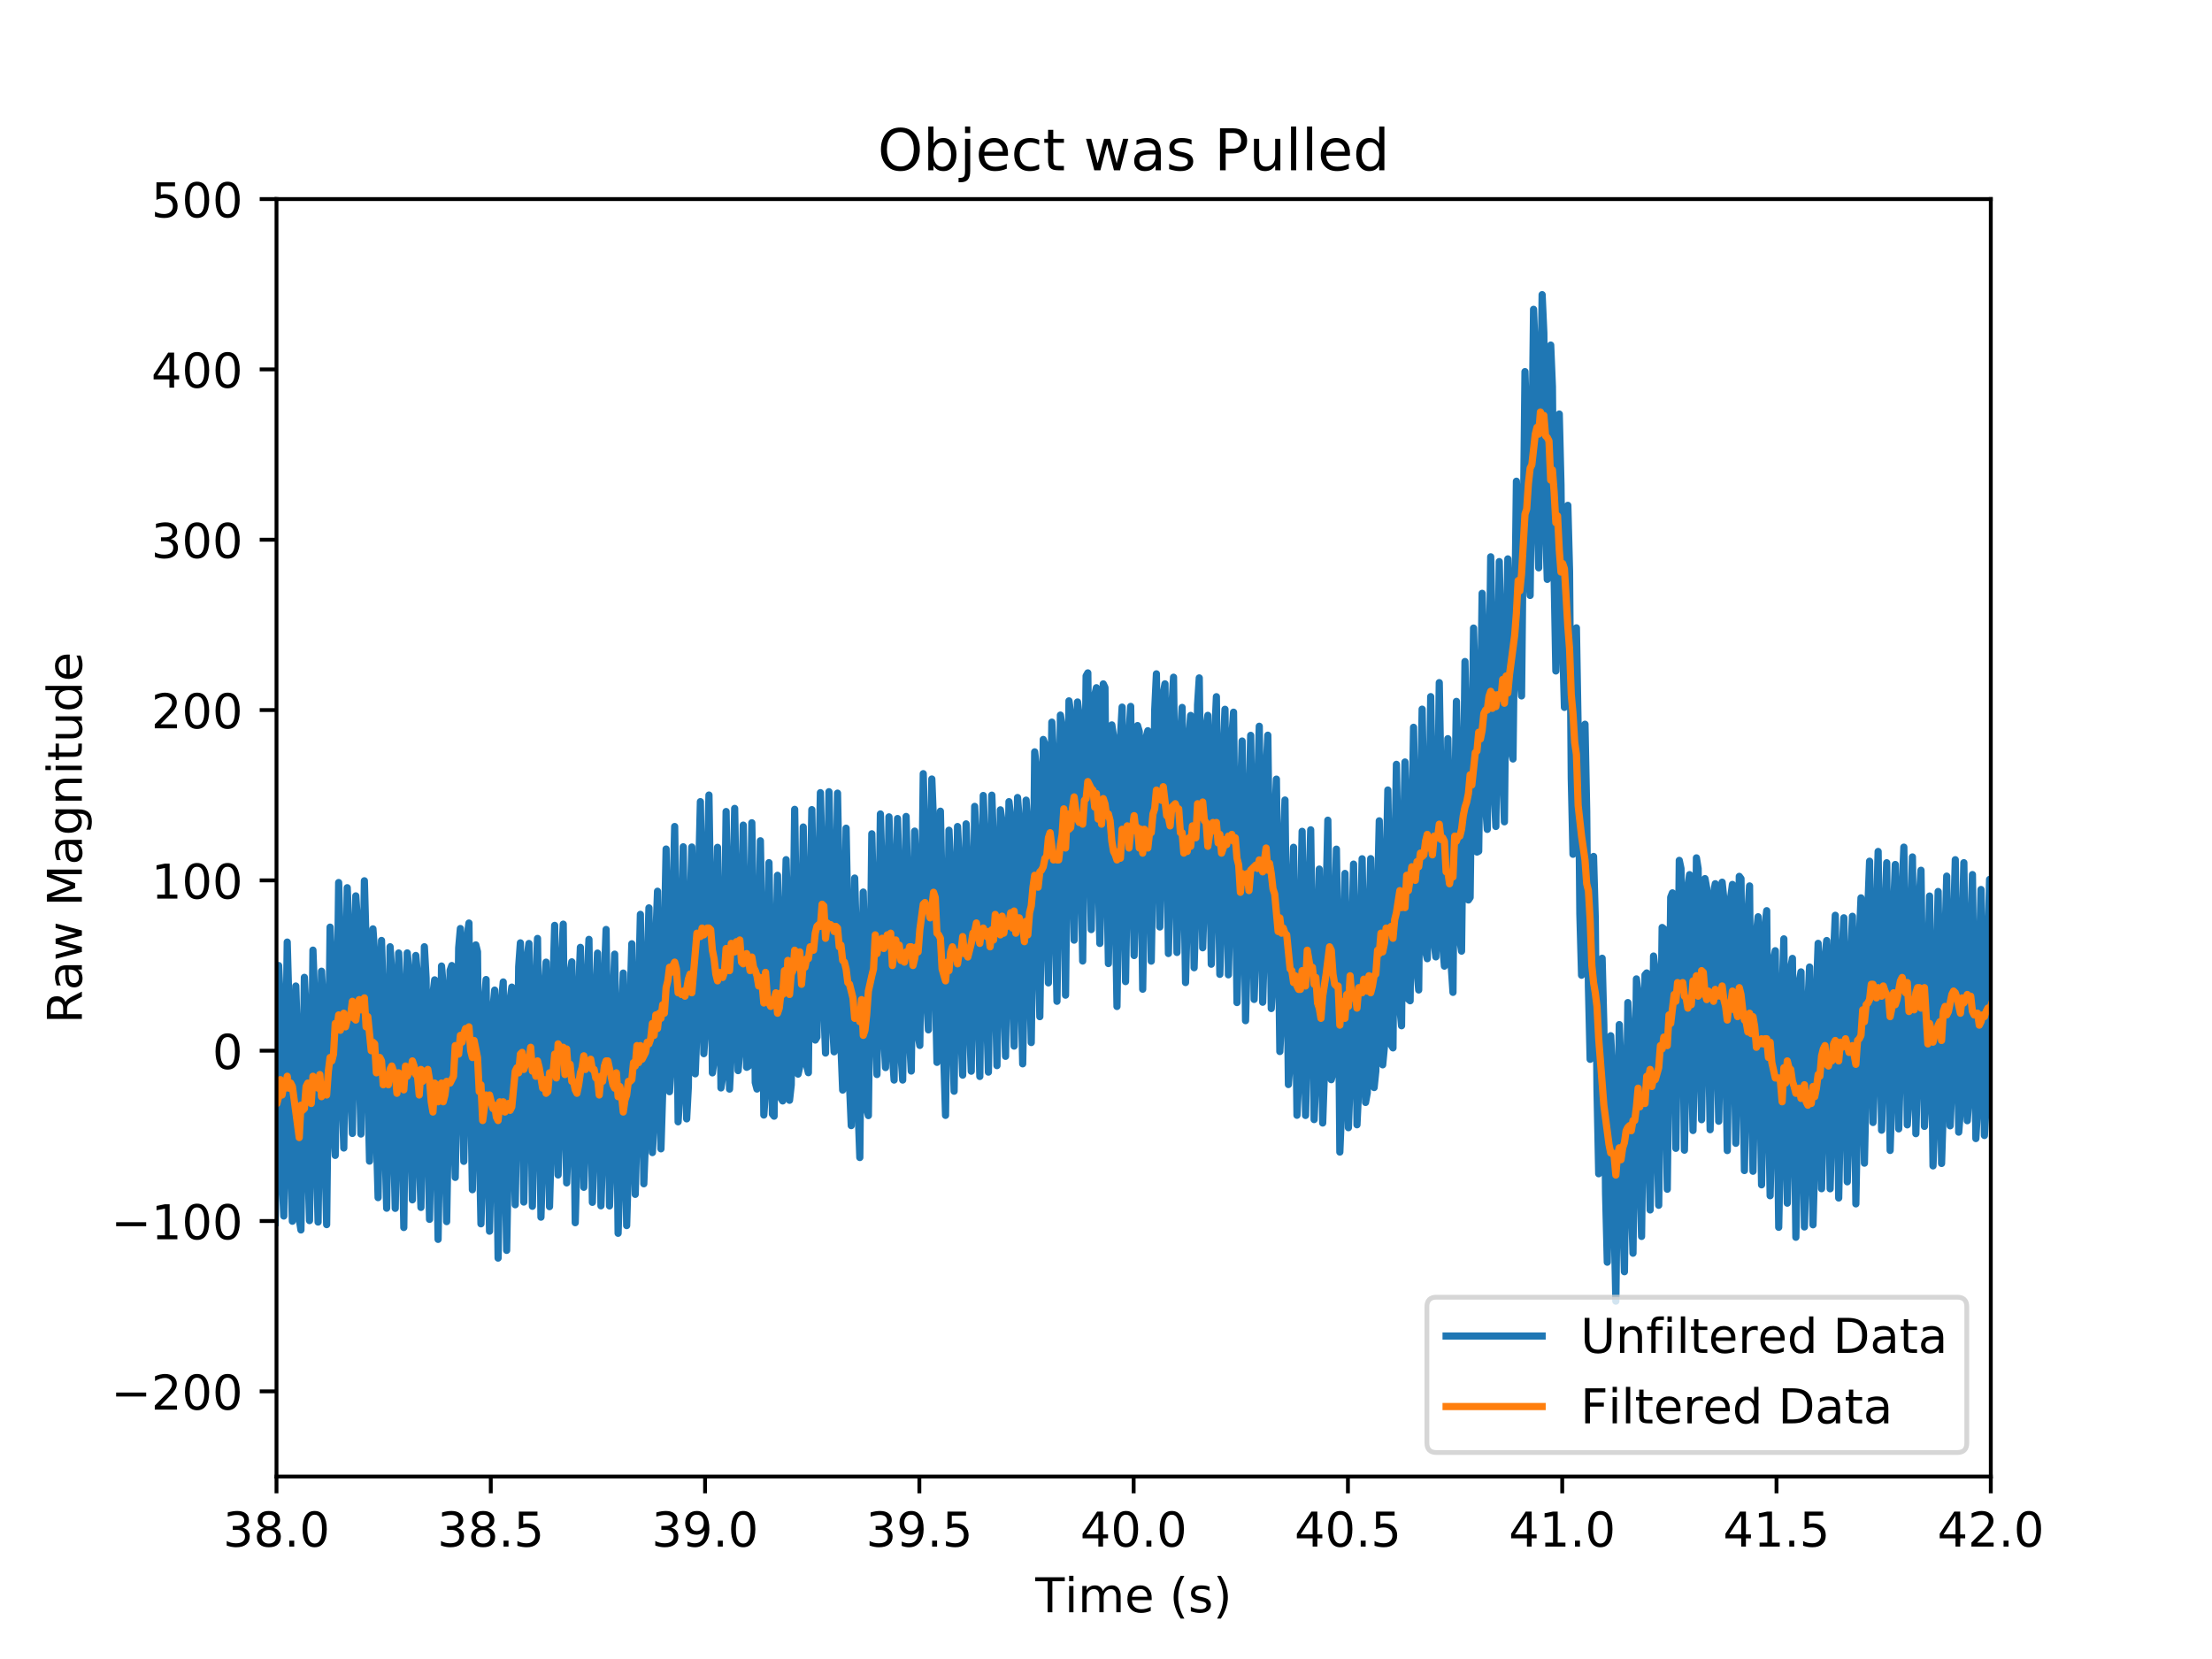 <?xml version="1.0" encoding="utf-8" standalone="no"?>
<!DOCTYPE svg PUBLIC "-//W3C//DTD SVG 1.1//EN"
  "http://www.w3.org/Graphics/SVG/1.1/DTD/svg11.dtd">
<!-- Created with matplotlib (http://matplotlib.org/) -->
<svg height="345.6pt" version="1.1" viewBox="0 0 460.8 345.6" width="460.8pt" xmlns="http://www.w3.org/2000/svg" xmlns:xlink="http://www.w3.org/1999/xlink">
 <defs>
  <style type="text/css">
*{stroke-linecap:butt;stroke-linejoin:round;}
  </style>
 </defs>
 <g id="figure_1">
  <g id="patch_1">
   <path d="M 0 345.6 
L 460.8 345.6 
L 460.8 0 
L 0 0 
z
" style="fill:#ffffff;"/>
  </g>
  <g id="axes_1">
   <g id="patch_2">
    <path d="M 57.6 307.584 
L 414.72 307.584 
L 414.72 41.472 
L 57.6 41.472 
z
" style="fill:#ffffff;"/>
   </g>
   <g id="matplotlib.axis_1">
    <g id="xtick_1">
     <g id="line2d_1">
      <defs>
       <path d="M 0 0 
L 0 3.5 
" id="mf308cbf319" style="stroke:#000000;stroke-width:0.8;"/>
      </defs>
      <g>
       <use style="stroke:#000000;stroke-width:0.8;" x="57.6" xlink:href="#mf308cbf319" y="307.584"/>
      </g>
     </g>
     <g id="text_1">
      <!-- 38.0 -->
      <defs>
       <path d="M 40.578 39.312 
Q 47.656 37.797 51.625 33 
Q 55.609 28.219 55.609 21.188 
Q 55.609 10.406 48.188 4.484 
Q 40.766 -1.422 27.094 -1.422 
Q 22.516 -1.422 17.656 -0.516 
Q 12.797 0.391 7.625 2.203 
L 7.625 11.719 
Q 11.719 9.328 16.594 8.109 
Q 21.484 6.891 26.812 6.891 
Q 36.078 6.891 40.938 10.547 
Q 45.797 14.203 45.797 21.188 
Q 45.797 27.641 41.281 31.266 
Q 36.766 34.906 28.719 34.906 
L 20.219 34.906 
L 20.219 43.016 
L 29.109 43.016 
Q 36.375 43.016 40.234 45.922 
Q 44.094 48.828 44.094 54.297 
Q 44.094 59.906 40.109 62.906 
Q 36.141 65.922 28.719 65.922 
Q 24.656 65.922 20.016 65.031 
Q 15.375 64.156 9.812 62.312 
L 9.812 71.094 
Q 15.438 72.656 20.344 73.438 
Q 25.25 74.219 29.594 74.219 
Q 40.828 74.219 47.359 69.109 
Q 53.906 64.016 53.906 55.328 
Q 53.906 49.266 50.438 45.094 
Q 46.969 40.922 40.578 39.312 
z
" id="DejaVuSans-33"/>
       <path d="M 31.781 34.625 
Q 24.75 34.625 20.719 30.859 
Q 16.703 27.094 16.703 20.516 
Q 16.703 13.922 20.719 10.156 
Q 24.75 6.391 31.781 6.391 
Q 38.812 6.391 42.859 10.172 
Q 46.922 13.969 46.922 20.516 
Q 46.922 27.094 42.891 30.859 
Q 38.875 34.625 31.781 34.625 
z
M 21.922 38.812 
Q 15.578 40.375 12.031 44.719 
Q 8.5 49.078 8.5 55.328 
Q 8.5 64.062 14.719 69.141 
Q 20.953 74.219 31.781 74.219 
Q 42.672 74.219 48.875 69.141 
Q 55.078 64.062 55.078 55.328 
Q 55.078 49.078 51.531 44.719 
Q 48 40.375 41.703 38.812 
Q 48.828 37.156 52.797 32.312 
Q 56.781 27.484 56.781 20.516 
Q 56.781 9.906 50.312 4.234 
Q 43.844 -1.422 31.781 -1.422 
Q 19.734 -1.422 13.25 4.234 
Q 6.781 9.906 6.781 20.516 
Q 6.781 27.484 10.781 32.312 
Q 14.797 37.156 21.922 38.812 
z
M 18.312 54.391 
Q 18.312 48.734 21.844 45.562 
Q 25.391 42.391 31.781 42.391 
Q 38.141 42.391 41.719 45.562 
Q 45.312 48.734 45.312 54.391 
Q 45.312 60.062 41.719 63.234 
Q 38.141 66.406 31.781 66.406 
Q 25.391 66.406 21.844 63.234 
Q 18.312 60.062 18.312 54.391 
z
" id="DejaVuSans-38"/>
       <path d="M 10.688 12.406 
L 21 12.406 
L 21 0 
L 10.688 0 
z
" id="DejaVuSans-2e"/>
       <path d="M 31.781 66.406 
Q 24.172 66.406 20.328 58.906 
Q 16.5 51.422 16.5 36.375 
Q 16.5 21.391 20.328 13.891 
Q 24.172 6.391 31.781 6.391 
Q 39.453 6.391 43.281 13.891 
Q 47.125 21.391 47.125 36.375 
Q 47.125 51.422 43.281 58.906 
Q 39.453 66.406 31.781 66.406 
z
M 31.781 74.219 
Q 44.047 74.219 50.516 64.516 
Q 56.984 54.828 56.984 36.375 
Q 56.984 17.969 50.516 8.266 
Q 44.047 -1.422 31.781 -1.422 
Q 19.531 -1.422 13.062 8.266 
Q 6.594 17.969 6.594 36.375 
Q 6.594 54.828 13.062 64.516 
Q 19.531 74.219 31.781 74.219 
z
" id="DejaVuSans-30"/>
      </defs>
      <g transform="translate(46.467 322.182)scale(0.1 -0.1)">
       <use xlink:href="#DejaVuSans-33"/>
       <use x="63.623" xlink:href="#DejaVuSans-38"/>
       <use x="127.246" xlink:href="#DejaVuSans-2e"/>
       <use x="159.033" xlink:href="#DejaVuSans-30"/>
      </g>
     </g>
    </g>
    <g id="xtick_2">
     <g id="line2d_2">
      <g>
       <use style="stroke:#000000;stroke-width:0.8;" x="102.24" xlink:href="#mf308cbf319" y="307.584"/>
      </g>
     </g>
     <g id="text_2">
      <!-- 38.5 -->
      <defs>
       <path d="M 10.797 72.906 
L 49.516 72.906 
L 49.516 64.594 
L 19.828 64.594 
L 19.828 46.734 
Q 21.969 47.469 24.109 47.828 
Q 26.266 48.188 28.422 48.188 
Q 40.625 48.188 47.75 41.5 
Q 54.891 34.812 54.891 23.391 
Q 54.891 11.625 47.562 5.094 
Q 40.234 -1.422 26.906 -1.422 
Q 22.312 -1.422 17.547 -0.641 
Q 12.797 0.141 7.719 1.703 
L 7.719 11.625 
Q 12.109 9.234 16.797 8.062 
Q 21.484 6.891 26.703 6.891 
Q 35.156 6.891 40.078 11.328 
Q 45.016 15.766 45.016 23.391 
Q 45.016 31 40.078 35.438 
Q 35.156 39.891 26.703 39.891 
Q 22.75 39.891 18.812 39.016 
Q 14.891 38.141 10.797 36.281 
z
" id="DejaVuSans-35"/>
      </defs>
      <g transform="translate(91.107 322.182)scale(0.1 -0.1)">
       <use xlink:href="#DejaVuSans-33"/>
       <use x="63.623" xlink:href="#DejaVuSans-38"/>
       <use x="127.246" xlink:href="#DejaVuSans-2e"/>
       <use x="159.033" xlink:href="#DejaVuSans-35"/>
      </g>
     </g>
    </g>
    <g id="xtick_3">
     <g id="line2d_3">
      <g>
       <use style="stroke:#000000;stroke-width:0.8;" x="146.88" xlink:href="#mf308cbf319" y="307.584"/>
      </g>
     </g>
     <g id="text_3">
      <!-- 39.0 -->
      <defs>
       <path d="M 10.984 1.516 
L 10.984 10.5 
Q 14.703 8.734 18.5 7.812 
Q 22.312 6.891 25.984 6.891 
Q 35.75 6.891 40.891 13.453 
Q 46.047 20.016 46.781 33.406 
Q 43.953 29.203 39.594 26.953 
Q 35.25 24.703 29.984 24.703 
Q 19.047 24.703 12.672 31.312 
Q 6.297 37.938 6.297 49.422 
Q 6.297 60.641 12.938 67.422 
Q 19.578 74.219 30.609 74.219 
Q 43.266 74.219 49.922 64.516 
Q 56.594 54.828 56.594 36.375 
Q 56.594 19.141 48.406 8.859 
Q 40.234 -1.422 26.422 -1.422 
Q 22.703 -1.422 18.891 -0.688 
Q 15.094 0.047 10.984 1.516 
z
M 30.609 32.422 
Q 37.25 32.422 41.125 36.953 
Q 45.016 41.5 45.016 49.422 
Q 45.016 57.281 41.125 61.844 
Q 37.25 66.406 30.609 66.406 
Q 23.969 66.406 20.094 61.844 
Q 16.219 57.281 16.219 49.422 
Q 16.219 41.5 20.094 36.953 
Q 23.969 32.422 30.609 32.422 
z
" id="DejaVuSans-39"/>
      </defs>
      <g transform="translate(135.747 322.182)scale(0.1 -0.1)">
       <use xlink:href="#DejaVuSans-33"/>
       <use x="63.623" xlink:href="#DejaVuSans-39"/>
       <use x="127.246" xlink:href="#DejaVuSans-2e"/>
       <use x="159.033" xlink:href="#DejaVuSans-30"/>
      </g>
     </g>
    </g>
    <g id="xtick_4">
     <g id="line2d_4">
      <g>
       <use style="stroke:#000000;stroke-width:0.8;" x="191.52" xlink:href="#mf308cbf319" y="307.584"/>
      </g>
     </g>
     <g id="text_4">
      <!-- 39.5 -->
      <g transform="translate(180.387 322.182)scale(0.1 -0.1)">
       <use xlink:href="#DejaVuSans-33"/>
       <use x="63.623" xlink:href="#DejaVuSans-39"/>
       <use x="127.246" xlink:href="#DejaVuSans-2e"/>
       <use x="159.033" xlink:href="#DejaVuSans-35"/>
      </g>
     </g>
    </g>
    <g id="xtick_5">
     <g id="line2d_5">
      <g>
       <use style="stroke:#000000;stroke-width:0.8;" x="236.16" xlink:href="#mf308cbf319" y="307.584"/>
      </g>
     </g>
     <g id="text_5">
      <!-- 40.0 -->
      <defs>
       <path d="M 37.797 64.312 
L 12.891 25.391 
L 37.797 25.391 
z
M 35.203 72.906 
L 47.609 72.906 
L 47.609 25.391 
L 58.016 25.391 
L 58.016 17.188 
L 47.609 17.188 
L 47.609 0 
L 37.797 0 
L 37.797 17.188 
L 4.891 17.188 
L 4.891 26.703 
z
" id="DejaVuSans-34"/>
      </defs>
      <g transform="translate(225.027 322.182)scale(0.1 -0.1)">
       <use xlink:href="#DejaVuSans-34"/>
       <use x="63.623" xlink:href="#DejaVuSans-30"/>
       <use x="127.246" xlink:href="#DejaVuSans-2e"/>
       <use x="159.033" xlink:href="#DejaVuSans-30"/>
      </g>
     </g>
    </g>
    <g id="xtick_6">
     <g id="line2d_6">
      <g>
       <use style="stroke:#000000;stroke-width:0.8;" x="280.8" xlink:href="#mf308cbf319" y="307.584"/>
      </g>
     </g>
     <g id="text_6">
      <!-- 40.5 -->
      <g transform="translate(269.667 322.182)scale(0.1 -0.1)">
       <use xlink:href="#DejaVuSans-34"/>
       <use x="63.623" xlink:href="#DejaVuSans-30"/>
       <use x="127.246" xlink:href="#DejaVuSans-2e"/>
       <use x="159.033" xlink:href="#DejaVuSans-35"/>
      </g>
     </g>
    </g>
    <g id="xtick_7">
     <g id="line2d_7">
      <g>
       <use style="stroke:#000000;stroke-width:0.8;" x="325.44" xlink:href="#mf308cbf319" y="307.584"/>
      </g>
     </g>
     <g id="text_7">
      <!-- 41.0 -->
      <defs>
       <path d="M 12.406 8.297 
L 28.516 8.297 
L 28.516 63.922 
L 10.984 60.406 
L 10.984 69.391 
L 28.422 72.906 
L 38.281 72.906 
L 38.281 8.297 
L 54.391 8.297 
L 54.391 0 
L 12.406 0 
z
" id="DejaVuSans-31"/>
      </defs>
      <g transform="translate(314.307 322.182)scale(0.1 -0.1)">
       <use xlink:href="#DejaVuSans-34"/>
       <use x="63.623" xlink:href="#DejaVuSans-31"/>
       <use x="127.246" xlink:href="#DejaVuSans-2e"/>
       <use x="159.033" xlink:href="#DejaVuSans-30"/>
      </g>
     </g>
    </g>
    <g id="xtick_8">
     <g id="line2d_8">
      <g>
       <use style="stroke:#000000;stroke-width:0.8;" x="370.08" xlink:href="#mf308cbf319" y="307.584"/>
      </g>
     </g>
     <g id="text_8">
      <!-- 41.5 -->
      <g transform="translate(358.947 322.182)scale(0.1 -0.1)">
       <use xlink:href="#DejaVuSans-34"/>
       <use x="63.623" xlink:href="#DejaVuSans-31"/>
       <use x="127.246" xlink:href="#DejaVuSans-2e"/>
       <use x="159.033" xlink:href="#DejaVuSans-35"/>
      </g>
     </g>
    </g>
    <g id="xtick_9">
     <g id="line2d_9">
      <g>
       <use style="stroke:#000000;stroke-width:0.8;" x="414.72" xlink:href="#mf308cbf319" y="307.584"/>
      </g>
     </g>
     <g id="text_9">
      <!-- 42.0 -->
      <defs>
       <path d="M 19.188 8.297 
L 53.609 8.297 
L 53.609 0 
L 7.328 0 
L 7.328 8.297 
Q 12.938 14.109 22.625 23.891 
Q 32.328 33.688 34.812 36.531 
Q 39.547 41.844 41.422 45.531 
Q 43.312 49.219 43.312 52.781 
Q 43.312 58.594 39.234 62.25 
Q 35.156 65.922 28.609 65.922 
Q 23.969 65.922 18.812 64.312 
Q 13.672 62.703 7.812 59.422 
L 7.812 69.391 
Q 13.766 71.781 18.938 73 
Q 24.125 74.219 28.422 74.219 
Q 39.75 74.219 46.484 68.547 
Q 53.219 62.891 53.219 53.422 
Q 53.219 48.922 51.531 44.891 
Q 49.859 40.875 45.406 35.406 
Q 44.188 33.984 37.641 27.219 
Q 31.109 20.453 19.188 8.297 
z
" id="DejaVuSans-32"/>
      </defs>
      <g transform="translate(403.587 322.182)scale(0.1 -0.1)">
       <use xlink:href="#DejaVuSans-34"/>
       <use x="63.623" xlink:href="#DejaVuSans-32"/>
       <use x="127.246" xlink:href="#DejaVuSans-2e"/>
       <use x="159.033" xlink:href="#DejaVuSans-30"/>
      </g>
     </g>
    </g>
    <g id="text_10">
     <!-- Time (s) -->
     <defs>
      <path d="M -0.297 72.906 
L 61.375 72.906 
L 61.375 64.594 
L 35.5 64.594 
L 35.5 0 
L 25.594 0 
L 25.594 64.594 
L -0.297 64.594 
z
" id="DejaVuSans-54"/>
      <path d="M 9.422 54.688 
L 18.406 54.688 
L 18.406 0 
L 9.422 0 
z
M 9.422 75.984 
L 18.406 75.984 
L 18.406 64.594 
L 9.422 64.594 
z
" id="DejaVuSans-69"/>
      <path d="M 52 44.188 
Q 55.375 50.25 60.062 53.125 
Q 64.75 56 71.094 56 
Q 79.641 56 84.281 50.016 
Q 88.922 44.047 88.922 33.016 
L 88.922 0 
L 79.891 0 
L 79.891 32.719 
Q 79.891 40.578 77.094 44.375 
Q 74.312 48.188 68.609 48.188 
Q 61.625 48.188 57.562 43.547 
Q 53.516 38.922 53.516 30.906 
L 53.516 0 
L 44.484 0 
L 44.484 32.719 
Q 44.484 40.625 41.703 44.406 
Q 38.922 48.188 33.109 48.188 
Q 26.219 48.188 22.156 43.531 
Q 18.109 38.875 18.109 30.906 
L 18.109 0 
L 9.078 0 
L 9.078 54.688 
L 18.109 54.688 
L 18.109 46.188 
Q 21.188 51.219 25.484 53.609 
Q 29.781 56 35.688 56 
Q 41.656 56 45.828 52.969 
Q 50 49.953 52 44.188 
z
" id="DejaVuSans-6d"/>
      <path d="M 56.203 29.594 
L 56.203 25.203 
L 14.891 25.203 
Q 15.484 15.922 20.484 11.062 
Q 25.484 6.203 34.422 6.203 
Q 39.594 6.203 44.453 7.469 
Q 49.312 8.734 54.109 11.281 
L 54.109 2.781 
Q 49.266 0.734 44.188 -0.344 
Q 39.109 -1.422 33.891 -1.422 
Q 20.797 -1.422 13.156 6.188 
Q 5.516 13.812 5.516 26.812 
Q 5.516 40.234 12.766 48.109 
Q 20.016 56 32.328 56 
Q 43.359 56 49.781 48.891 
Q 56.203 41.797 56.203 29.594 
z
M 47.219 32.234 
Q 47.125 39.594 43.094 43.984 
Q 39.062 48.391 32.422 48.391 
Q 24.906 48.391 20.391 44.141 
Q 15.875 39.891 15.188 32.172 
z
" id="DejaVuSans-65"/>
      <path id="DejaVuSans-20"/>
      <path d="M 31 75.875 
Q 24.469 64.656 21.281 53.656 
Q 18.109 42.672 18.109 31.391 
Q 18.109 20.125 21.312 9.062 
Q 24.516 -2 31 -13.188 
L 23.188 -13.188 
Q 15.875 -1.703 12.234 9.375 
Q 8.594 20.453 8.594 31.391 
Q 8.594 42.281 12.203 53.312 
Q 15.828 64.359 23.188 75.875 
z
" id="DejaVuSans-28"/>
      <path d="M 44.281 53.078 
L 44.281 44.578 
Q 40.484 46.531 36.375 47.5 
Q 32.281 48.484 27.875 48.484 
Q 21.188 48.484 17.844 46.438 
Q 14.5 44.391 14.5 40.281 
Q 14.5 37.156 16.891 35.375 
Q 19.281 33.594 26.516 31.984 
L 29.594 31.297 
Q 39.156 29.25 43.188 25.516 
Q 47.219 21.781 47.219 15.094 
Q 47.219 7.469 41.188 3.016 
Q 35.156 -1.422 24.609 -1.422 
Q 20.219 -1.422 15.453 -0.562 
Q 10.688 0.297 5.422 2 
L 5.422 11.281 
Q 10.406 8.688 15.234 7.391 
Q 20.062 6.109 24.812 6.109 
Q 31.156 6.109 34.562 8.281 
Q 37.984 10.453 37.984 14.406 
Q 37.984 18.062 35.516 20.016 
Q 33.062 21.969 24.703 23.781 
L 21.578 24.516 
Q 13.234 26.266 9.516 29.906 
Q 5.812 33.547 5.812 39.891 
Q 5.812 47.609 11.281 51.797 
Q 16.75 56 26.812 56 
Q 31.781 56 36.172 55.266 
Q 40.578 54.547 44.281 53.078 
z
" id="DejaVuSans-73"/>
      <path d="M 8.016 75.875 
L 15.828 75.875 
Q 23.141 64.359 26.781 53.312 
Q 30.422 42.281 30.422 31.391 
Q 30.422 20.453 26.781 9.375 
Q 23.141 -1.703 15.828 -13.188 
L 8.016 -13.188 
Q 14.5 -2 17.703 9.062 
Q 20.906 20.125 20.906 31.391 
Q 20.906 42.672 17.703 53.656 
Q 14.5 64.656 8.016 75.875 
z
" id="DejaVuSans-29"/>
     </defs>
     <g transform="translate(215.677 335.861)scale(0.1 -0.1)">
      <use xlink:href="#DejaVuSans-54"/>
      <use x="61.037" xlink:href="#DejaVuSans-69"/>
      <use x="88.82" xlink:href="#DejaVuSans-6d"/>
      <use x="186.232" xlink:href="#DejaVuSans-65"/>
      <use x="247.756" xlink:href="#DejaVuSans-20"/>
      <use x="279.543" xlink:href="#DejaVuSans-28"/>
      <use x="318.557" xlink:href="#DejaVuSans-73"/>
      <use x="370.656" xlink:href="#DejaVuSans-29"/>
     </g>
    </g>
   </g>
   <g id="matplotlib.axis_2">
    <g id="ytick_1">
     <g id="line2d_10">
      <defs>
       <path d="M 0 0 
L -3.5 0 
" id="m08cd39dc35" style="stroke:#000000;stroke-width:0.8;"/>
      </defs>
      <g>
       <use style="stroke:#000000;stroke-width:0.8;" x="57.6" xlink:href="#m08cd39dc35" y="289.843"/>
      </g>
     </g>
     <g id="text_11">
      <!-- −200 -->
      <defs>
       <path d="M 10.594 35.5 
L 73.188 35.5 
L 73.188 27.203 
L 10.594 27.203 
z
" id="DejaVuSans-2212"/>
      </defs>
      <g transform="translate(23.133 293.642)scale(0.1 -0.1)">
       <use xlink:href="#DejaVuSans-2212"/>
       <use x="83.789" xlink:href="#DejaVuSans-32"/>
       <use x="147.412" xlink:href="#DejaVuSans-30"/>
       <use x="211.035" xlink:href="#DejaVuSans-30"/>
      </g>
     </g>
    </g>
    <g id="ytick_2">
     <g id="line2d_11">
      <g>
       <use style="stroke:#000000;stroke-width:0.8;" x="57.6" xlink:href="#m08cd39dc35" y="254.362"/>
      </g>
     </g>
     <g id="text_12">
      <!-- −100 -->
      <g transform="translate(23.133 258.161)scale(0.1 -0.1)">
       <use xlink:href="#DejaVuSans-2212"/>
       <use x="83.789" xlink:href="#DejaVuSans-31"/>
       <use x="147.412" xlink:href="#DejaVuSans-30"/>
       <use x="211.035" xlink:href="#DejaVuSans-30"/>
      </g>
     </g>
    </g>
    <g id="ytick_3">
     <g id="line2d_12">
      <g>
       <use style="stroke:#000000;stroke-width:0.8;" x="57.6" xlink:href="#m08cd39dc35" y="218.88"/>
      </g>
     </g>
     <g id="text_13">
      <!-- 0 -->
      <g transform="translate(44.237 222.679)scale(0.1 -0.1)">
       <use xlink:href="#DejaVuSans-30"/>
      </g>
     </g>
    </g>
    <g id="ytick_4">
     <g id="line2d_13">
      <g>
       <use style="stroke:#000000;stroke-width:0.8;" x="57.6" xlink:href="#m08cd39dc35" y="183.398"/>
      </g>
     </g>
     <g id="text_14">
      <!-- 100 -->
      <g transform="translate(31.512 187.198)scale(0.1 -0.1)">
       <use xlink:href="#DejaVuSans-31"/>
       <use x="63.623" xlink:href="#DejaVuSans-30"/>
       <use x="127.246" xlink:href="#DejaVuSans-30"/>
      </g>
     </g>
    </g>
    <g id="ytick_5">
     <g id="line2d_14">
      <g>
       <use style="stroke:#000000;stroke-width:0.8;" x="57.6" xlink:href="#m08cd39dc35" y="147.917"/>
      </g>
     </g>
     <g id="text_15">
      <!-- 200 -->
      <g transform="translate(31.512 151.716)scale(0.1 -0.1)">
       <use xlink:href="#DejaVuSans-32"/>
       <use x="63.623" xlink:href="#DejaVuSans-30"/>
       <use x="127.246" xlink:href="#DejaVuSans-30"/>
      </g>
     </g>
    </g>
    <g id="ytick_6">
     <g id="line2d_15">
      <g>
       <use style="stroke:#000000;stroke-width:0.8;" x="57.6" xlink:href="#m08cd39dc35" y="112.435"/>
      </g>
     </g>
     <g id="text_16">
      <!-- 300 -->
      <g transform="translate(31.512 116.234)scale(0.1 -0.1)">
       <use xlink:href="#DejaVuSans-33"/>
       <use x="63.623" xlink:href="#DejaVuSans-30"/>
       <use x="127.246" xlink:href="#DejaVuSans-30"/>
      </g>
     </g>
    </g>
    <g id="ytick_7">
     <g id="line2d_16">
      <g>
       <use style="stroke:#000000;stroke-width:0.8;" x="57.6" xlink:href="#m08cd39dc35" y="76.954"/>
      </g>
     </g>
     <g id="text_17">
      <!-- 400 -->
      <g transform="translate(31.512 80.753)scale(0.1 -0.1)">
       <use xlink:href="#DejaVuSans-34"/>
       <use x="63.623" xlink:href="#DejaVuSans-30"/>
       <use x="127.246" xlink:href="#DejaVuSans-30"/>
      </g>
     </g>
    </g>
    <g id="ytick_8">
     <g id="line2d_17">
      <g>
       <use style="stroke:#000000;stroke-width:0.8;" x="57.6" xlink:href="#m08cd39dc35" y="41.472"/>
      </g>
     </g>
     <g id="text_18">
      <!-- 500 -->
      <g transform="translate(31.512 45.271)scale(0.1 -0.1)">
       <use xlink:href="#DejaVuSans-35"/>
       <use x="63.623" xlink:href="#DejaVuSans-30"/>
       <use x="127.246" xlink:href="#DejaVuSans-30"/>
      </g>
     </g>
    </g>
    <g id="text_19">
     <!-- Raw Magnitude -->
     <defs>
      <path d="M 44.391 34.188 
Q 47.562 33.109 50.562 29.594 
Q 53.562 26.078 56.594 19.922 
L 66.609 0 
L 56 0 
L 46.688 18.703 
Q 43.062 26.031 39.672 28.422 
Q 36.281 30.812 30.422 30.812 
L 19.672 30.812 
L 19.672 0 
L 9.812 0 
L 9.812 72.906 
L 32.078 72.906 
Q 44.578 72.906 50.734 67.672 
Q 56.891 62.453 56.891 51.906 
Q 56.891 45.016 53.688 40.469 
Q 50.484 35.938 44.391 34.188 
z
M 19.672 64.797 
L 19.672 38.922 
L 32.078 38.922 
Q 39.203 38.922 42.844 42.219 
Q 46.484 45.516 46.484 51.906 
Q 46.484 58.297 42.844 61.547 
Q 39.203 64.797 32.078 64.797 
z
" id="DejaVuSans-52"/>
      <path d="M 34.281 27.484 
Q 23.391 27.484 19.188 25 
Q 14.984 22.516 14.984 16.5 
Q 14.984 11.719 18.141 8.906 
Q 21.297 6.109 26.703 6.109 
Q 34.188 6.109 38.703 11.406 
Q 43.219 16.703 43.219 25.484 
L 43.219 27.484 
z
M 52.203 31.203 
L 52.203 0 
L 43.219 0 
L 43.219 8.297 
Q 40.141 3.328 35.547 0.953 
Q 30.953 -1.422 24.312 -1.422 
Q 15.922 -1.422 10.953 3.297 
Q 6 8.016 6 15.922 
Q 6 25.141 12.172 29.828 
Q 18.359 34.516 30.609 34.516 
L 43.219 34.516 
L 43.219 35.406 
Q 43.219 41.609 39.141 45 
Q 35.062 48.391 27.688 48.391 
Q 23 48.391 18.547 47.266 
Q 14.109 46.141 10.016 43.891 
L 10.016 52.203 
Q 14.938 54.109 19.578 55.047 
Q 24.219 56 28.609 56 
Q 40.484 56 46.344 49.844 
Q 52.203 43.703 52.203 31.203 
z
" id="DejaVuSans-61"/>
      <path d="M 4.203 54.688 
L 13.188 54.688 
L 24.422 12.016 
L 35.594 54.688 
L 46.188 54.688 
L 57.422 12.016 
L 68.609 54.688 
L 77.594 54.688 
L 63.281 0 
L 52.688 0 
L 40.922 44.828 
L 29.109 0 
L 18.5 0 
z
" id="DejaVuSans-77"/>
      <path d="M 9.812 72.906 
L 24.516 72.906 
L 43.109 23.297 
L 61.812 72.906 
L 76.516 72.906 
L 76.516 0 
L 66.891 0 
L 66.891 64.016 
L 48.094 14.016 
L 38.188 14.016 
L 19.391 64.016 
L 19.391 0 
L 9.812 0 
z
" id="DejaVuSans-4d"/>
      <path d="M 45.406 27.984 
Q 45.406 37.75 41.375 43.109 
Q 37.359 48.484 30.078 48.484 
Q 22.859 48.484 18.828 43.109 
Q 14.797 37.75 14.797 27.984 
Q 14.797 18.266 18.828 12.891 
Q 22.859 7.516 30.078 7.516 
Q 37.359 7.516 41.375 12.891 
Q 45.406 18.266 45.406 27.984 
z
M 54.391 6.781 
Q 54.391 -7.172 48.188 -13.984 
Q 42 -20.797 29.203 -20.797 
Q 24.469 -20.797 20.266 -20.094 
Q 16.062 -19.391 12.109 -17.922 
L 12.109 -9.188 
Q 16.062 -11.328 19.922 -12.344 
Q 23.781 -13.375 27.781 -13.375 
Q 36.625 -13.375 41.016 -8.766 
Q 45.406 -4.156 45.406 5.172 
L 45.406 9.625 
Q 42.625 4.781 38.281 2.391 
Q 33.938 0 27.875 0 
Q 17.828 0 11.672 7.656 
Q 5.516 15.328 5.516 27.984 
Q 5.516 40.672 11.672 48.328 
Q 17.828 56 27.875 56 
Q 33.938 56 38.281 53.609 
Q 42.625 51.219 45.406 46.391 
L 45.406 54.688 
L 54.391 54.688 
z
" id="DejaVuSans-67"/>
      <path d="M 54.891 33.016 
L 54.891 0 
L 45.906 0 
L 45.906 32.719 
Q 45.906 40.484 42.875 44.328 
Q 39.844 48.188 33.797 48.188 
Q 26.516 48.188 22.312 43.547 
Q 18.109 38.922 18.109 30.906 
L 18.109 0 
L 9.078 0 
L 9.078 54.688 
L 18.109 54.688 
L 18.109 46.188 
Q 21.344 51.125 25.703 53.562 
Q 30.078 56 35.797 56 
Q 45.219 56 50.047 50.172 
Q 54.891 44.344 54.891 33.016 
z
" id="DejaVuSans-6e"/>
      <path d="M 18.312 70.219 
L 18.312 54.688 
L 36.812 54.688 
L 36.812 47.703 
L 18.312 47.703 
L 18.312 18.016 
Q 18.312 11.328 20.141 9.422 
Q 21.969 7.516 27.594 7.516 
L 36.812 7.516 
L 36.812 0 
L 27.594 0 
Q 17.188 0 13.234 3.875 
Q 9.281 7.766 9.281 18.016 
L 9.281 47.703 
L 2.688 47.703 
L 2.688 54.688 
L 9.281 54.688 
L 9.281 70.219 
z
" id="DejaVuSans-74"/>
      <path d="M 8.5 21.578 
L 8.5 54.688 
L 17.484 54.688 
L 17.484 21.922 
Q 17.484 14.156 20.5 10.266 
Q 23.531 6.391 29.594 6.391 
Q 36.859 6.391 41.078 11.031 
Q 45.312 15.672 45.312 23.688 
L 45.312 54.688 
L 54.297 54.688 
L 54.297 0 
L 45.312 0 
L 45.312 8.406 
Q 42.047 3.422 37.719 1 
Q 33.406 -1.422 27.688 -1.422 
Q 18.266 -1.422 13.375 4.438 
Q 8.5 10.297 8.5 21.578 
z
M 31.109 56 
z
" id="DejaVuSans-75"/>
      <path d="M 45.406 46.391 
L 45.406 75.984 
L 54.391 75.984 
L 54.391 0 
L 45.406 0 
L 45.406 8.203 
Q 42.578 3.328 38.25 0.953 
Q 33.938 -1.422 27.875 -1.422 
Q 17.969 -1.422 11.734 6.484 
Q 5.516 14.406 5.516 27.297 
Q 5.516 40.188 11.734 48.094 
Q 17.969 56 27.875 56 
Q 33.938 56 38.25 53.625 
Q 42.578 51.266 45.406 46.391 
z
M 14.797 27.297 
Q 14.797 17.391 18.875 11.75 
Q 22.953 6.109 30.078 6.109 
Q 37.203 6.109 41.297 11.75 
Q 45.406 17.391 45.406 27.297 
Q 45.406 37.203 41.297 42.844 
Q 37.203 48.484 30.078 48.484 
Q 22.953 48.484 18.875 42.844 
Q 14.797 37.203 14.797 27.297 
z
" id="DejaVuSans-64"/>
     </defs>
     <g transform="translate(17.053 213.233)rotate(-90)scale(0.1 -0.1)">
      <use xlink:href="#DejaVuSans-52"/>
      <use x="69.451" xlink:href="#DejaVuSans-61"/>
      <use x="130.73" xlink:href="#DejaVuSans-77"/>
      <use x="212.518" xlink:href="#DejaVuSans-20"/>
      <use x="244.305" xlink:href="#DejaVuSans-4d"/>
      <use x="330.584" xlink:href="#DejaVuSans-61"/>
      <use x="391.863" xlink:href="#DejaVuSans-67"/>
      <use x="455.34" xlink:href="#DejaVuSans-6e"/>
      <use x="518.719" xlink:href="#DejaVuSans-69"/>
      <use x="546.502" xlink:href="#DejaVuSans-74"/>
      <use x="585.711" xlink:href="#DejaVuSans-75"/>
      <use x="649.09" xlink:href="#DejaVuSans-64"/>
      <use x="712.566" xlink:href="#DejaVuSans-65"/>
     </g>
    </g>
   </g>
   <g id="line2d_18">
    <path clip-path="url(#p237417c9c2)" d="M 57.335 254.698 
L 58.049 201.139 
L 58.407 208.894 
L 58.764 245.471 
L 59.121 253.322 
L 59.835 196.251 
L 60.192 209.231 
L 60.549 242.826 
L 60.906 254.406 
L 61.621 205.404 
L 61.978 216.904 
L 62.335 253.993 
L 62.692 256.222 
L 63.406 203.6 
L 63.764 210.614 
L 64.121 242.241 
L 64.478 254.275 
L 64.835 230.503 
L 65.192 197.929 
L 65.549 207.762 
L 65.906 240.336 
L 66.263 254.58 
L 66.978 202.32 
L 67.335 209.02 
L 67.692 240.447 
L 68.049 255.112 
L 68.763 193.139 
L 69.12 201.717 
L 69.478 234.89 
L 69.835 240.691 
L 70.549 183.847 
L 70.906 196.297 
L 71.263 228.315 
L 71.62 239.151 
L 72.335 184.927 
L 72.692 193.557 
L 73.049 227.393 
L 73.406 236.119 
L 74.12 186.626 
L 74.477 192.051 
L 74.835 222.174 
L 75.192 236.238 
L 75.906 183.483 
L 76.263 196.41 
L 76.62 225.774 
L 76.977 241.885 
L 77.334 222.599 
L 77.692 193.501 
L 78.049 198.628 
L 78.406 236.352 
L 78.763 249.49 
L 79.477 195.911 
L 79.834 207.366 
L 80.191 237.891 
L 80.549 251.695 
L 80.906 229.048 
L 81.263 197.223 
L 81.62 202.395 
L 81.977 236.77 
L 82.334 251.725 
L 82.691 232.788 
L 83.049 198.523 
L 83.406 205.418 
L 83.763 236.027 
L 84.12 255.711 
L 84.834 198.506 
L 85.191 201.945 
L 85.548 235.216 
L 85.906 249.948 
L 86.263 227.955 
L 86.62 199.041 
L 86.977 203.128 
L 87.334 240.685 
L 87.691 251.529 
L 88.048 229.6 
L 88.405 197.225 
L 88.763 203.73 
L 89.12 236.366 
L 89.477 254.014 
L 89.834 234.899 
L 90.191 206.971 
L 90.548 204.119 
L 90.905 236.363 
L 91.263 258.186 
L 91.62 236.915 
L 91.977 201.239 
L 92.334 205.391 
L 92.691 237.398 
L 93.048 254.484 
L 93.405 234.576 
L 93.762 202.154 
L 94.12 201.138 
L 94.477 232.355 
L 94.834 245.273 
L 95.191 226.356 
L 95.548 197.47 
L 95.905 193.428 
L 96.262 224.622 
L 96.619 241.929 
L 96.977 222.979 
L 97.334 194.923 
L 97.691 192.286 
L 98.048 226.356 
L 98.405 247.837 
L 98.762 226.217 
L 99.119 196.839 
L 99.476 198.262 
L 99.834 236.916 
L 100.191 254.946 
L 100.548 243.013 
L 100.905 208.524 
L 101.262 204.053 
L 101.619 235.958 
L 101.976 256.484 
L 102.334 240.528 
L 102.691 210.069 
L 103.048 206.255 
L 103.762 262.086 
L 104.119 240.409 
L 104.476 208.293 
L 104.833 204.556 
L 105.191 239.249 
L 105.548 260.474 
L 105.905 240.713 
L 106.262 208.163 
L 106.619 205.632 
L 106.976 233.764 
L 107.333 250.974 
L 107.69 231.493 
L 108.048 201.378 
L 108.405 196.412 
L 109.119 250.414 
L 109.476 232.669 
L 109.833 199.1 
L 110.19 196.544 
L 110.905 251.289 
L 111.262 235.409 
L 111.619 204.553 
L 111.976 195.494 
L 112.69 253.56 
L 113.047 242.083 
L 113.405 205.801 
L 113.762 200.433 
L 114.476 251.368 
L 114.833 238.225 
L 115.19 205.245 
L 115.547 192.772 
L 115.904 226.188 
L 116.262 244.768 
L 116.619 232.595 
L 116.976 200.012 
L 117.333 192.515 
L 117.69 227.337 
L 118.047 246.422 
L 118.404 237.047 
L 118.761 202.744 
L 119.119 200.37 
L 119.833 254.712 
L 120.19 241.152 
L 120.547 206.357 
L 120.904 197.352 
L 121.619 247.336 
L 121.976 237.12 
L 122.333 203.742 
L 122.69 195.689 
L 123.404 250.472 
L 123.761 238.402 
L 124.118 207.085 
L 124.476 198.545 
L 125.19 251.193 
L 125.547 240.123 
L 125.904 203.597 
L 126.261 193.626 
L 126.975 251.216 
L 127.333 241.24 
L 127.69 208.303 
L 128.047 198.762 
L 128.404 223.348 
L 128.761 256.919 
L 129.118 245.425 
L 129.475 211.634 
L 129.833 202.709 
L 130.547 255.314 
L 130.904 243.009 
L 131.261 208.759 
L 131.618 196.607 
L 132.332 248.807 
L 132.69 235.579 
L 133.047 205.598 
L 133.404 190.476 
L 134.118 246.603 
L 134.475 237.272 
L 134.832 201.094 
L 135.189 189.127 
L 135.904 240.107 
L 136.261 233.843 
L 136.618 195.461 
L 136.975 185.661 
L 137.689 239.322 
L 138.046 227.603 
L 138.404 195.049 
L 138.761 176.866 
L 139.475 227.423 
L 139.832 221.688 
L 140.189 187.263 
L 140.546 172.174 
L 140.904 198.026 
L 141.261 233.693 
L 141.618 228.11 
L 141.975 193.973 
L 142.332 176.401 
L 143.046 233.083 
L 143.403 226.317 
L 143.761 189.543 
L 144.118 176.45 
L 144.832 223.699 
L 145.189 214.536 
L 145.546 181.703 
L 145.903 166.998 
L 146.26 188.687 
L 146.618 219.5 
L 146.975 214.286 
L 147.332 180.818 
L 147.689 165.62 
L 148.046 189.322 
L 148.403 223.499 
L 148.76 220.971 
L 149.118 191.449 
L 149.475 176.512 
L 149.832 196.574 
L 150.189 226.635 
L 150.546 224.365 
L 151.26 169.055 
L 151.617 190.811 
L 151.975 226.88 
L 152.332 219.42 
L 152.689 185.519 
L 153.046 168.406 
L 153.403 189.011 
L 153.76 223.034 
L 154.117 218.978 
L 154.474 190.002 
L 154.832 171.886 
L 155.189 191.301 
L 155.546 222.339 
L 155.903 222.135 
L 156.617 171.397 
L 156.974 192.806 
L 157.331 225.509 
L 157.689 226.87 
L 158.403 175.146 
L 158.76 194.942 
L 159.117 232.285 
L 159.474 227.39 
L 160.189 179.706 
L 160.546 199.924 
L 160.903 232.074 
L 161.26 232.522 
L 161.617 198.758 
L 161.974 182.342 
L 162.331 200.675 
L 162.688 228.766 
L 163.046 229.345 
L 163.403 193.211 
L 163.76 179.086 
L 164.117 191.351 
L 164.474 229.208 
L 164.831 225.976 
L 165.545 168.6 
L 165.903 192.19 
L 166.26 223.759 
L 166.617 222.078 
L 167.331 172.277 
L 167.688 191.391 
L 168.045 221.999 
L 168.403 223.461 
L 168.76 189.436 
L 169.117 168.662 
L 169.474 187.824 
L 169.831 216.664 
L 170.188 216.051 
L 170.545 184.31 
L 170.902 165.126 
L 171.26 178.784 
L 171.617 209.607 
L 171.974 219.369 
L 172.688 164.93 
L 173.045 180.399 
L 173.402 212.829 
L 173.759 219.116 
L 174.474 165.225 
L 174.831 184.558 
L 175.188 218.144 
L 175.545 227.083 
L 176.259 172.527 
L 176.617 190.592 
L 176.974 226.03 
L 177.331 234.489 
L 178.045 182.911 
L 178.402 195.47 
L 178.759 231.211 
L 179.116 241.132 
L 179.474 205.49 
L 179.831 185.832 
L 180.188 199.464 
L 180.545 231.057 
L 180.902 232.399 
L 181.616 173.693 
L 181.973 187.752 
L 182.331 213.995 
L 182.688 223.844 
L 183.402 169.559 
L 183.759 181.515 
L 184.116 215.927 
L 184.473 222.394 
L 185.188 170.164 
L 185.545 180.553 
L 185.902 219.825 
L 186.259 224.995 
L 186.616 192.568 
L 186.973 170.514 
L 187.33 182.88 
L 187.688 219.628 
L 188.045 224.994 
L 188.759 170.085 
L 189.116 184.699 
L 189.473 216.607 
L 189.83 223.122 
L 190.545 173.135 
L 190.902 182.842 
L 191.259 215.683 
L 191.616 217.781 
L 192.33 161.168 
L 192.687 174.521 
L 193.044 208.191 
L 193.402 214.541 
L 194.116 162.28 
L 194.473 171.387 
L 194.83 204.264 
L 195.187 221.307 
L 195.902 168.985 
L 196.259 185.415 
L 196.616 220.749 
L 196.973 232.353 
L 197.687 172.949 
L 198.044 180.49 
L 198.401 214.847 
L 198.759 227.321 
L 199.473 172.178 
L 199.83 179.518 
L 200.187 215.064 
L 200.544 223.972 
L 201.258 171.628 
L 201.616 181.334 
L 201.973 213.19 
L 202.33 223.155 
L 203.044 167.983 
L 203.401 174.709 
L 203.758 210.45 
L 204.115 224.25 
L 204.83 165.713 
L 205.187 175.298 
L 205.544 211.569 
L 205.901 223.343 
L 206.258 199.474 
L 206.615 165.646 
L 206.973 175.741 
L 207.33 205.511 
L 207.687 221.989 
L 208.401 168.704 
L 208.758 171.158 
L 209.115 207.799 
L 209.472 220.05 
L 210.187 167 
L 210.544 170.118 
L 210.901 206.467 
L 211.258 217.922 
L 211.615 198.873 
L 211.972 166.136 
L 212.329 170.742 
L 212.687 204.754 
L 213.044 221.618 
L 213.401 202.608 
L 213.758 166.683 
L 214.115 172.072 
L 214.472 200.617 
L 214.829 217.186 
L 215.187 191.294 
L 215.544 156.625 
L 215.901 159.858 
L 216.258 196.565 
L 216.615 211.793 
L 216.972 187.844 
L 217.329 154.044 
L 217.686 155.052 
L 218.044 189.949 
L 218.401 204.754 
L 219.115 150.436 
L 219.472 157.51 
L 219.829 191.288 
L 220.186 208.588 
L 220.543 184.328 
L 220.901 148.965 
L 221.258 151.237 
L 221.972 207.309 
L 222.686 146.002 
L 223.043 148.479 
L 223.4 179.913 
L 223.758 195.851 
L 224.115 176.254 
L 224.472 146.231 
L 224.829 149.266 
L 225.186 180.717 
L 225.543 200.197 
L 226.258 140.807 
L 226.615 140.174 
L 226.972 174.28 
L 227.329 193.649 
L 227.686 172.63 
L 228.043 144.817 
L 228.4 143.267 
L 228.757 180.568 
L 229.115 196.538 
L 229.472 180.182 
L 229.829 142.465 
L 230.186 143.219 
L 230.543 179.702 
L 230.9 200.729 
L 231.257 180.861 
L 231.614 151.01 
L 231.972 153.425 
L 232.329 187.969 
L 232.686 209.669 
L 233.043 186.075 
L 233.4 153.717 
L 233.757 147.301 
L 234.114 181.957 
L 234.472 204.483 
L 234.829 183.055 
L 235.186 152.933 
L 235.543 147.158 
L 235.9 179.27 
L 236.257 199.057 
L 236.614 184.927 
L 236.971 151.152 
L 237.329 152.373 
L 238.043 206.071 
L 238.4 184.886 
L 238.757 153.576 
L 239.114 152.224 
L 239.828 200.224 
L 240.186 180.109 
L 240.543 148 
L 240.9 140.37 
L 241.614 193.107 
L 241.971 179.321 
L 242.328 144.387 
L 242.685 142.455 
L 243.4 198.634 
L 243.757 184.815 
L 244.114 147.343 
L 244.471 141.075 
L 245.185 198.418 
L 245.543 183.191 
L 245.9 153.364 
L 246.257 147.371 
L 246.614 182.109 
L 246.971 204.682 
L 247.328 190.773 
L 247.685 153.145 
L 248.042 149.039 
L 248.757 201.597 
L 249.114 189.162 
L 249.471 146.827 
L 249.828 141.221 
L 250.542 197.441 
L 250.899 186.515 
L 251.257 151.397 
L 251.614 149.02 
L 252.328 200.866 
L 252.685 185.392 
L 253.042 153.331 
L 253.399 145.133 
L 253.757 179.65 
L 254.114 202.974 
L 254.471 191.859 
L 254.828 156.547 
L 255.185 147.757 
L 255.899 203.077 
L 256.256 189.067 
L 256.614 153.468 
L 256.971 148.36 
L 257.685 208.852 
L 258.042 196.24 
L 258.399 166.977 
L 258.756 154.368 
L 259.471 212.623 
L 259.828 198.541 
L 260.185 167.321 
L 260.542 153.187 
L 261.256 208.2 
L 261.613 197.679 
L 261.971 164.772 
L 262.328 151.292 
L 263.042 208.786 
L 263.399 197.032 
L 263.756 160.292 
L 264.113 153.154 
L 264.828 210.098 
L 265.185 204.16 
L 265.542 170.877 
L 265.899 162.303 
L 266.613 219.051 
L 266.97 212.024 
L 267.327 176.923 
L 267.685 166.657 
L 268.399 225.93 
L 268.756 221.201 
L 269.113 187.12 
L 269.47 176.502 
L 270.184 232.332 
L 270.542 225.295 
L 270.899 191.512 
L 271.256 173.177 
L 271.613 198.141 
L 271.97 232.369 
L 272.327 218.257 
L 272.684 185.344 
L 273.042 172.865 
L 273.399 198.485 
L 273.756 233.229 
L 274.113 224.614 
L 274.47 194.468 
L 274.827 181.047 
L 275.541 233.946 
L 275.899 223.552 
L 276.256 186.792 
L 276.613 170.861 
L 277.327 224.919 
L 277.684 223.46 
L 278.041 191.989 
L 278.398 176.891 
L 278.756 200.281 
L 279.113 239.996 
L 279.47 231.258 
L 279.827 197.34 
L 280.184 181.95 
L 280.541 200.226 
L 280.898 234.919 
L 281.256 225.346 
L 281.613 196.516 
L 281.97 180.006 
L 282.327 200.976 
L 282.684 234.314 
L 283.041 226.648 
L 283.398 194.848 
L 283.755 178.895 
L 284.113 198.207 
L 284.47 229.659 
L 284.827 227.667 
L 285.184 192.224 
L 285.541 178.872 
L 285.898 199.076 
L 286.255 226.557 
L 286.612 223.094 
L 286.97 186.399 
L 287.327 170.993 
L 287.684 187.831 
L 288.041 221.824 
L 288.398 218.062 
L 288.755 182.199 
L 289.112 164.57 
L 289.469 186.551 
L 289.827 217.703 
L 290.184 218.295 
L 290.541 180.751 
L 290.898 159.225 
L 291.255 178.807 
L 291.612 209.917 
L 291.969 213.686 
L 292.327 178.255 
L 292.684 158.736 
L 293.041 171.094 
L 293.398 208.165 
L 293.755 208.479 
L 294.112 173.337 
L 294.469 151.509 
L 294.826 171.975 
L 295.184 202.416 
L 295.541 206.23 
L 295.898 170.364 
L 296.255 147.731 
L 296.612 166.132 
L 296.969 198.199 
L 297.326 199.712 
L 298.041 145.121 
L 298.398 165.939 
L 298.755 196.557 
L 299.112 199.336 
L 299.826 142.203 
L 300.183 162.841 
L 300.541 197.001 
L 300.898 201.263 
L 301.612 153.879 
L 301.969 171.981 
L 302.326 201.378 
L 302.683 206.728 
L 303.04 168.272 
L 303.398 146.109 
L 303.755 162.051 
L 304.112 195.753 
L 304.469 198.142 
L 305.183 137.807 
L 305.54 154.214 
L 305.897 187.484 
L 306.255 186.948 
L 306.969 130.835 
L 307.326 144.127 
L 307.683 177.499 
L 308.04 177.316 
L 308.754 123.604 
L 309.112 135.61 
L 309.469 167.669 
L 309.826 172.778 
L 310.54 115.994 
L 310.897 135.014 
L 311.254 164.678 
L 311.612 172.167 
L 312.326 116.989 
L 312.683 132.767 
L 313.04 161.058 
L 313.397 171.199 
L 313.754 136.588 
L 314.111 116.425 
L 314.469 127.428 
L 314.826 156.546 
L 315.183 158.11 
L 315.897 100.246 
L 316.254 106.621 
L 316.611 140.713 
L 316.968 144.972 
L 317.683 77.416 
L 318.04 89.483 
L 318.397 118.807 
L 318.754 124.044 
L 319.468 64.436 
L 319.826 73.648 
L 320.183 106.599 
L 320.54 118.291 
L 321.254 61.382 
L 321.611 69.343 
L 321.968 108.857 
L 322.325 120.703 
L 323.04 71.886 
L 323.397 80.544 
L 323.754 120.338 
L 324.111 139.777 
L 324.825 86.245 
L 325.182 100.997 
L 325.54 134.878 
L 325.897 147.356 
L 326.611 105.274 
L 326.968 118.992 
L 327.325 162.179 
L 327.682 177.962 
L 328.397 130.79 
L 328.754 151.762 
L 329.111 190.355 
L 329.468 203.155 
L 330.182 150.871 
L 330.539 168.924 
L 330.897 205.607 
L 331.254 220.675 
L 331.968 178.412 
L 332.325 191.222 
L 332.682 226.904 
L 333.039 244.515 
L 333.754 199.62 
L 334.111 213.553 
L 334.468 248.613 
L 334.825 262.941 
L 335.539 215.763 
L 335.896 222.899 
L 336.253 254.49 
L 336.611 271.057 
L 337.325 213.439 
L 337.682 222.624 
L 338.039 252.802 
L 338.396 264.925 
L 339.111 208.852 
L 339.468 215.511 
L 339.825 249.923 
L 340.182 261.069 
L 340.896 203.923 
L 341.253 206.77 
L 341.61 244.696 
L 341.968 257.571 
L 342.682 203.086 
L 343.039 202.681 
L 343.396 237.079 
L 343.753 252.059 
L 344.11 232.372 
L 344.467 199.159 
L 344.825 202.45 
L 345.182 234.388 
L 345.539 251.081 
L 346.253 193.209 
L 346.61 193.496 
L 346.967 226.979 
L 347.325 247.739 
L 348.039 186.903 
L 348.396 186.003 
L 349.11 239.218 
L 349.467 213.68 
L 349.824 179.233 
L 350.182 180.926 
L 350.896 239.602 
L 351.253 218.432 
L 351.61 184.628 
L 351.967 182.204 
L 352.324 217.521 
L 352.681 235.506 
L 353.039 217.711 
L 353.396 178.707 
L 353.753 180.937 
L 354.11 215.95 
L 354.467 233.254 
L 354.824 212.415 
L 355.181 183.028 
L 355.538 185.004 
L 355.896 215.591 
L 356.253 235.341 
L 356.61 215.077 
L 356.967 185.968 
L 357.324 184.093 
L 357.681 216.12 
L 358.038 233.576 
L 358.396 215.495 
L 358.753 183.775 
L 359.11 187.232 
L 359.467 218.566 
L 359.824 239.683 
L 360.538 186.896 
L 360.895 184.242 
L 361.253 219.032 
L 361.61 238.168 
L 361.967 220.586 
L 362.324 182.564 
L 362.681 183.039 
L 363.038 219.657 
L 363.395 243.846 
L 363.752 223.509 
L 364.11 190.325 
L 364.467 184.551 
L 364.824 223.756 
L 365.181 243.995 
L 365.538 225.471 
L 365.895 194.281 
L 366.252 190.972 
L 366.61 224.857 
L 366.967 246.823 
L 367.324 228.995 
L 367.681 192.858 
L 368.038 189.711 
L 368.395 227.91 
L 368.752 249.095 
L 369.109 233.778 
L 369.467 199.733 
L 369.824 198.048 
L 370.538 255.67 
L 370.895 237.717 
L 371.252 206.986 
L 371.609 195.579 
L 371.966 230.518 
L 372.324 250.645 
L 372.681 235.431 
L 373.038 201.611 
L 373.395 199.647 
L 374.109 257.743 
L 374.466 240.407 
L 374.823 204.473 
L 375.181 202.46 
L 375.895 255.6 
L 376.252 242.483 
L 376.609 209.409 
L 376.966 201.448 
L 377.323 234.118 
L 377.681 255.147 
L 378.038 242.239 
L 378.395 206.784 
L 378.752 196.516 
L 379.466 247.634 
L 379.823 233.244 
L 380.18 199.172 
L 380.538 195.929 
L 381.252 247.648 
L 381.609 234.849 
L 381.966 198.836 
L 382.323 190.673 
L 383.037 249.565 
L 383.395 232.019 
L 383.752 198.548 
L 384.109 191.191 
L 384.823 246.193 
L 385.18 234.266 
L 385.537 199.524 
L 385.895 190.878 
L 386.609 250.793 
L 386.966 232.07 
L 387.323 195.664 
L 387.68 187.043 
L 388.394 242.311 
L 388.752 225.511 
L 389.109 189.008 
L 389.466 179.406 
L 390.18 233.835 
L 390.537 223.899 
L 390.894 190.526 
L 391.251 177.375 
L 391.966 235.439 
L 392.323 223.123 
L 392.68 189.751 
L 393.037 179.724 
L 393.751 239.656 
L 394.108 228.135 
L 394.466 189.353 
L 394.823 180.084 
L 395.537 235.165 
L 395.894 222.174 
L 396.251 185.321 
L 396.608 176.472 
L 397.323 234.332 
L 397.68 229.092 
L 398.037 191.583 
L 398.394 178.514 
L 399.108 236.165 
L 399.465 223.662 
L 399.823 186.956 
L 400.18 181.289 
L 400.894 234.649 
L 401.251 228.252 
L 401.608 201.638 
L 401.965 186.657 
L 402.68 242.876 
L 403.037 234.127 
L 403.394 200.707 
L 403.751 185.712 
L 404.108 208.81 
L 404.465 242.373 
L 404.822 230.929 
L 405.18 195.672 
L 405.537 182.511 
L 406.251 234.53 
L 406.608 226.477 
L 406.965 192.569 
L 407.322 179.094 
L 408.037 235.849 
L 408.394 231.429 
L 408.751 194.002 
L 409.108 179.714 
L 409.822 233.467 
L 410.179 228.729 
L 410.536 194.608 
L 410.894 182.191 
L 411.608 237.182 
L 411.965 230.973 
L 412.322 200.233 
L 412.679 185.299 
L 413.036 207.085 
L 413.394 236.542 
L 413.751 230.215 
L 414.108 197.353 
L 414.465 183.199 
L 414.822 204.715 
L 414.822 204.715 
" style="fill:none;stroke:#1f77b4;stroke-linecap:square;stroke-width:1.5;"/>
   </g>
   <g id="line2d_19">
    <path clip-path="url(#p237417c9c2)" d="M 57.335 228.105 
L 57.692 229.879 
L 58.049 228.46 
L 58.407 224.912 
L 58.764 228.105 
L 59.121 225.976 
L 59.478 226.686 
L 59.835 224.202 
L 60.192 226.686 
L 60.549 225.622 
L 60.906 226.331 
L 62.335 236.976 
L 62.692 230.234 
L 63.049 231.299 
L 63.406 230.944 
L 63.764 226.331 
L 64.121 225.622 
L 64.835 229.879 
L 65.192 224.202 
L 65.549 225.622 
L 65.906 225.267 
L 66.263 226.686 
L 66.621 223.847 
L 66.978 228.46 
L 67.692 225.976 
L 68.049 228.105 
L 68.406 223.138 
L 68.763 220.299 
L 69.12 221.009 
L 69.478 219.59 
L 69.835 213.203 
L 70.192 214.267 
L 70.549 211.429 
L 70.906 214.622 
L 71.263 211.784 
L 71.62 211.074 
L 71.977 213.913 
L 72.335 212.493 
L 72.692 211.784 
L 73.049 211.429 
L 73.406 208.59 
L 73.763 212.138 
L 74.12 212.493 
L 74.477 209.655 
L 74.835 208.236 
L 75.192 210.364 
L 75.549 210.01 
L 75.906 207.881 
L 76.263 213.913 
L 76.62 211.784 
L 77.334 218.88 
L 77.692 217.106 
L 78.049 217.461 
L 78.406 223.493 
L 79.12 220.299 
L 79.477 221.009 
L 79.834 225.976 
L 80.191 223.847 
L 80.549 224.557 
L 80.906 225.976 
L 81.263 222.783 
L 81.62 222.073 
L 81.977 223.138 
L 82.334 223.493 
L 82.691 227.75 
L 83.049 223.493 
L 83.406 226.331 
L 83.763 224.202 
L 84.12 227.041 
L 84.477 222.073 
L 84.834 224.202 
L 85.191 223.493 
L 85.548 223.138 
L 85.906 221.009 
L 86.263 222.073 
L 86.62 223.847 
L 86.977 224.202 
L 87.334 228.105 
L 87.691 222.783 
L 88.048 225.267 
L 88.405 223.138 
L 88.763 224.202 
L 89.12 222.783 
L 89.477 224.912 
L 89.834 229.524 
L 90.191 231.653 
L 90.548 225.622 
L 90.905 225.976 
L 91.263 229.524 
L 91.62 228.46 
L 91.977 225.622 
L 92.334 229.524 
L 92.691 228.105 
L 93.048 225.267 
L 93.405 225.622 
L 93.762 225.622 
L 94.477 224.202 
L 94.834 217.816 
L 95.191 218.17 
L 95.548 219.59 
L 95.905 215.687 
L 96.262 217.106 
L 96.619 215.332 
L 96.977 214.267 
L 97.334 215.687 
L 97.691 213.913 
L 98.048 218.88 
L 98.405 220.299 
L 98.762 216.751 
L 99.476 220.299 
L 99.834 227.396 
L 100.191 225.976 
L 100.548 233.427 
L 101.262 228.105 
L 101.619 229.17 
L 101.976 228.105 
L 102.691 230.944 
L 103.048 230.234 
L 103.405 232.718 
L 103.762 233.427 
L 104.119 229.524 
L 104.476 230.944 
L 104.833 229.524 
L 105.191 231.653 
L 105.548 230.589 
L 105.905 229.879 
L 106.262 231.299 
L 106.619 230.589 
L 107.333 223.138 
L 107.69 222.428 
L 108.048 223.493 
L 108.405 219.59 
L 108.762 219.235 
L 109.119 222.783 
L 109.476 221.719 
L 109.833 220.299 
L 110.19 221.009 
L 110.548 218.17 
L 110.905 223.138 
L 111.262 222.428 
L 111.619 224.202 
L 111.976 221.009 
L 112.333 222.428 
L 113.047 226.686 
L 113.405 224.912 
L 113.762 227.75 
L 114.119 227.396 
L 114.476 223.493 
L 114.833 223.847 
L 115.19 223.847 
L 115.547 219.59 
L 115.904 224.557 
L 116.262 217.461 
L 116.619 218.17 
L 117.333 218.17 
L 117.69 223.847 
L 118.047 218.525 
L 118.404 223.493 
L 118.761 221.719 
L 119.119 225.267 
L 119.476 225.267 
L 119.833 227.041 
L 120.19 227.75 
L 120.547 225.976 
L 120.904 223.493 
L 121.261 222.428 
L 121.619 219.944 
L 121.976 222.783 
L 122.333 222.073 
L 122.69 221.719 
L 123.047 220.654 
L 123.404 222.783 
L 123.761 222.783 
L 124.118 224.557 
L 124.476 224.557 
L 124.833 228.105 
L 125.19 224.202 
L 125.547 225.267 
L 125.904 222.073 
L 126.261 221.009 
L 126.618 221.009 
L 127.69 225.976 
L 128.047 226.686 
L 128.404 223.493 
L 128.761 228.46 
L 129.118 226.331 
L 129.475 228.105 
L 129.833 231.653 
L 130.19 229.17 
L 130.547 228.105 
L 130.904 225.267 
L 131.261 225.267 
L 131.618 224.912 
L 131.975 221.364 
L 132.332 222.073 
L 132.69 217.816 
L 133.047 221.364 
L 133.404 217.816 
L 133.761 220.654 
L 134.475 219.235 
L 134.832 217.106 
L 135.189 217.461 
L 135.547 216.396 
L 135.904 213.203 
L 136.261 215.687 
L 136.618 211.429 
L 136.975 214.267 
L 137.332 211.074 
L 137.689 212.138 
L 138.046 209.3 
L 138.404 211.074 
L 138.761 205.752 
L 139.118 204.333 
L 139.475 201.494 
L 139.832 202.558 
L 140.189 201.139 
L 140.546 200.43 
L 140.904 201.849 
L 141.261 206.816 
L 141.618 206.461 
L 141.975 207.171 
L 142.332 206.461 
L 142.689 207.526 
L 143.046 206.107 
L 143.403 203.978 
L 143.761 202.913 
L 144.118 206.816 
L 145.189 194.398 
L 145.546 195.107 
L 145.903 195.107 
L 146.26 193.333 
L 146.618 194.753 
L 147.332 193.333 
L 147.689 193.333 
L 148.046 193.688 
L 148.403 197.946 
L 148.76 199.72 
L 149.118 202.913 
L 149.475 204.333 
L 149.832 202.558 
L 150.189 202.913 
L 150.546 203.623 
L 150.903 202.558 
L 151.26 197.591 
L 151.617 198.655 
L 151.975 202.204 
L 152.332 196.527 
L 152.689 197.236 
L 153.046 198.301 
L 153.403 196.172 
L 153.76 197.591 
L 154.117 195.817 
L 154.474 200.43 
L 154.832 200.784 
L 155.189 199.01 
L 155.546 198.655 
L 155.903 199.72 
L 156.26 202.204 
L 156.617 199.365 
L 156.974 201.494 
L 157.331 202.204 
L 157.689 203.268 
L 158.046 205.397 
L 158.403 203.623 
L 158.76 205.042 
L 159.117 208.945 
L 159.474 202.558 
L 159.831 207.526 
L 160.189 208.945 
L 160.546 209.655 
L 161.26 208.236 
L 161.617 206.816 
L 161.974 211.074 
L 162.331 210.01 
L 162.688 206.816 
L 163.046 207.171 
L 163.403 202.204 
L 163.76 206.816 
L 164.117 200.075 
L 164.474 207.171 
L 164.831 202.913 
L 165.188 202.204 
L 165.545 197.946 
L 165.903 201.494 
L 166.617 198.301 
L 166.974 205.042 
L 167.331 200.784 
L 167.688 201.494 
L 168.045 199.72 
L 168.403 199.72 
L 168.76 197.236 
L 169.474 197.946 
L 169.831 194.398 
L 170.188 192.978 
L 170.545 192.624 
L 170.902 192.978 
L 171.26 188.366 
L 171.617 188.721 
L 171.974 195.462 
L 172.331 192.269 
L 172.688 192.624 
L 173.045 192.624 
L 173.402 192.978 
L 173.759 194.043 
L 174.117 192.978 
L 174.474 193.333 
L 174.831 197.236 
L 175.188 196.881 
L 175.545 200.075 
L 175.902 200.43 
L 176.259 201.849 
L 176.617 204.687 
L 176.974 205.042 
L 177.688 207.881 
L 178.045 212.138 
L 178.402 210.719 
L 178.759 211.429 
L 179.116 212.848 
L 179.474 208.236 
L 179.831 215.687 
L 180.188 214.622 
L 180.545 211.429 
L 180.902 206.461 
L 181.616 203.268 
L 181.973 201.849 
L 182.331 194.753 
L 182.688 198.655 
L 183.045 196.527 
L 183.402 196.881 
L 183.759 195.462 
L 184.116 197.591 
L 184.473 196.881 
L 184.83 194.753 
L 185.188 196.881 
L 185.545 194.398 
L 185.902 201.139 
L 186.616 195.817 
L 186.973 198.655 
L 187.33 196.881 
L 187.688 200.075 
L 188.045 199.01 
L 188.402 200.43 
L 188.759 198.301 
L 189.116 199.01 
L 189.473 197.236 
L 189.83 197.236 
L 190.187 201.139 
L 190.545 199.72 
L 190.902 197.236 
L 191.259 198.301 
L 191.616 193.688 
L 192.33 188.366 
L 192.687 188.011 
L 193.044 189.43 
L 193.402 189.43 
L 193.759 191.204 
L 194.116 189.075 
L 194.473 185.882 
L 194.83 186.947 
L 195.187 194.398 
L 195.544 194.753 
L 195.902 195.462 
L 196.259 201.849 
L 196.973 204.333 
L 197.33 200.43 
L 197.687 202.204 
L 198.044 198.301 
L 198.401 197.236 
L 198.759 198.301 
L 199.116 198.301 
L 199.473 200.784 
L 199.83 198.301 
L 200.187 198.301 
L 200.544 195.107 
L 200.901 198.655 
L 201.258 198.655 
L 201.616 199.365 
L 202.33 196.527 
L 202.687 194.398 
L 203.044 194.043 
L 203.401 192.269 
L 203.758 195.107 
L 204.115 196.527 
L 204.473 193.688 
L 204.83 193.333 
L 205.187 194.398 
L 205.544 195.107 
L 205.901 194.043 
L 206.258 197.236 
L 206.615 193.688 
L 206.973 195.817 
L 207.33 190.495 
L 207.687 192.978 
L 208.044 191.204 
L 208.401 194.753 
L 208.758 190.85 
L 209.115 194.398 
L 209.472 191.914 
L 209.83 192.978 
L 210.187 192.269 
L 210.544 190.14 
L 210.901 193.333 
L 211.258 189.785 
L 211.615 194.398 
L 211.972 191.204 
L 212.329 191.204 
L 212.687 192.624 
L 213.044 192.978 
L 213.401 196.172 
L 213.758 191.914 
L 214.115 194.753 
L 214.472 190.14 
L 214.829 188.721 
L 215.187 184.818 
L 215.544 182.334 
L 215.901 183.044 
L 216.258 184.818 
L 216.615 181.624 
L 216.972 181.27 
L 217.329 180.56 
L 217.686 178.786 
L 218.044 178.431 
L 218.401 174.528 
L 218.758 173.464 
L 219.472 179.141 
L 219.829 178.431 
L 220.186 179.141 
L 220.543 179.141 
L 220.901 175.947 
L 221.258 173.818 
L 221.615 168.496 
L 221.972 176.657 
L 222.329 169.561 
L 222.686 172.754 
L 223.043 172.399 
L 223.4 168.496 
L 223.758 166.012 
L 224.115 168.851 
L 224.472 170.625 
L 224.829 171.335 
L 225.186 170.27 
L 225.543 171.689 
L 225.9 166.722 
L 226.258 166.367 
L 226.615 162.819 
L 227.329 164.238 
L 227.686 164.593 
L 228.043 168.141 
L 228.4 165.303 
L 228.757 170.625 
L 229.115 167.786 
L 229.472 171.689 
L 229.829 166.367 
L 230.186 167.432 
L 230.543 169.915 
L 230.9 169.561 
L 231.257 170.98 
L 231.614 175.238 
L 231.972 177.367 
L 232.329 178.076 
L 232.686 179.141 
L 233.043 177.367 
L 233.4 178.786 
L 233.757 172.754 
L 234.114 173.818 
L 234.472 173.464 
L 234.829 172.044 
L 235.186 176.657 
L 235.543 173.109 
L 235.9 172.754 
L 236.257 169.915 
L 236.614 173.109 
L 236.971 172.399 
L 237.329 176.657 
L 237.686 172.754 
L 238.043 177.721 
L 238.4 172.754 
L 239.114 176.657 
L 239.471 173.464 
L 239.828 173.464 
L 240.186 169.561 
L 240.543 168.496 
L 240.9 164.593 
L 241.257 166.012 
L 241.614 166.012 
L 241.971 166.722 
L 242.328 163.884 
L 243.043 169.915 
L 243.4 170.27 
L 243.757 172.044 
L 244.114 168.141 
L 244.828 167.432 
L 245.185 168.496 
L 245.543 168.496 
L 245.9 173.464 
L 246.257 173.464 
L 246.614 177.721 
L 246.971 175.592 
L 247.328 177.367 
L 247.685 174.528 
L 248.042 176.302 
L 248.4 172.044 
L 248.757 172.754 
L 249.114 174.528 
L 249.471 167.432 
L 249.828 169.561 
L 250.185 170.27 
L 250.542 167.077 
L 250.899 170.98 
L 251.257 171.335 
L 251.614 176.302 
L 251.971 173.818 
L 252.685 171.335 
L 253.042 173.109 
L 253.399 171.335 
L 253.757 175.592 
L 254.114 173.818 
L 254.471 177.721 
L 254.828 176.657 
L 255.185 174.883 
L 255.542 175.947 
L 255.899 174.173 
L 256.256 174.883 
L 256.614 173.818 
L 256.971 175.238 
L 257.328 174.528 
L 257.685 178.786 
L 258.042 180.205 
L 258.399 185.882 
L 258.756 181.979 
L 259.113 183.398 
L 259.471 183.753 
L 259.828 181.979 
L 260.185 185.527 
L 260.542 181.27 
L 261.613 180.205 
L 261.971 180.915 
L 262.328 179.141 
L 263.042 181.624 
L 263.756 176.657 
L 264.113 181.27 
L 264.47 179.85 
L 264.828 181.979 
L 265.185 185.172 
L 265.542 186.237 
L 266.256 194.043 
L 266.613 191.204 
L 266.97 194.398 
L 267.327 193.333 
L 267.685 194.398 
L 268.042 194.753 
L 268.756 201.849 
L 269.113 202.204 
L 269.47 204.687 
L 269.827 203.268 
L 270.184 205.397 
L 270.542 206.107 
L 270.899 206.107 
L 271.256 202.204 
L 271.613 202.558 
L 271.97 205.397 
L 272.327 197.946 
L 273.042 202.204 
L 273.399 201.494 
L 273.756 205.042 
L 274.113 203.623 
L 274.47 208.945 
L 274.827 210.01 
L 275.184 212.138 
L 275.541 207.526 
L 276.256 202.913 
L 276.97 197.236 
L 277.327 197.946 
L 277.684 202.913 
L 278.041 205.042 
L 278.398 205.397 
L 278.756 205.397 
L 279.113 213.558 
L 279.47 208.59 
L 279.827 210.01 
L 280.184 212.138 
L 280.541 207.171 
L 280.898 209.655 
L 281.256 203.268 
L 281.613 207.881 
L 281.97 207.881 
L 282.327 207.171 
L 282.684 210.01 
L 283.041 205.752 
L 283.398 206.816 
L 283.755 206.816 
L 284.113 203.978 
L 284.47 205.752 
L 284.827 206.461 
L 285.184 203.268 
L 285.541 206.816 
L 285.898 205.397 
L 286.255 203.268 
L 286.612 202.913 
L 286.97 197.946 
L 287.327 198.655 
L 287.684 194.398 
L 288.041 198.301 
L 288.398 196.527 
L 288.755 193.333 
L 289.112 193.688 
L 289.827 192.978 
L 290.184 195.462 
L 290.541 191.559 
L 290.898 190.14 
L 291.612 185.527 
L 291.969 189.075 
L 292.327 186.947 
L 292.684 189.075 
L 293.041 182.334 
L 293.398 185.527 
L 294.112 180.56 
L 294.826 183.398 
L 295.184 179.495 
L 295.541 180.56 
L 295.898 177.721 
L 296.255 178.431 
L 296.612 178.076 
L 296.969 175.238 
L 297.326 173.818 
L 297.683 176.657 
L 298.041 174.883 
L 298.398 178.076 
L 298.755 174.173 
L 299.112 174.173 
L 299.469 174.528 
L 299.826 171.689 
L 300.183 174.883 
L 300.541 174.528 
L 300.898 175.238 
L 301.255 181.624 
L 301.612 181.624 
L 301.969 184.108 
L 302.326 181.624 
L 302.683 182.689 
L 303.04 174.173 
L 303.398 175.238 
L 303.755 174.173 
L 304.112 174.173 
L 304.469 172.754 
L 304.826 169.915 
L 305.183 168.141 
L 305.54 167.077 
L 305.897 165.303 
L 306.255 161.4 
L 306.612 163.529 
L 307.326 156.787 
L 307.683 156.432 
L 308.04 152.529 
L 308.397 153.949 
L 308.754 152.175 
L 309.112 148.626 
L 309.469 147.917 
L 309.826 147.917 
L 310.183 145.078 
L 310.54 144.014 
L 310.897 147.562 
L 311.254 144.723 
L 311.612 147.207 
L 311.969 144.723 
L 312.683 145.433 
L 313.04 141.53 
L 313.397 146.498 
L 313.754 140.82 
L 314.111 144.369 
L 314.469 140.466 
L 315.54 132.305 
L 315.897 127.692 
L 316.254 120.951 
L 316.611 123.08 
L 316.968 119.532 
L 317.683 107.113 
L 318.04 106.049 
L 318.397 100.726 
L 318.754 97.533 
L 319.111 96.823 
L 319.826 90.437 
L 320.183 89.017 
L 320.54 90.437 
L 320.897 85.824 
L 321.254 89.727 
L 321.611 86.534 
L 321.968 90.791 
L 322.325 91.146 
L 322.683 91.856 
L 323.04 100.017 
L 323.397 97.888 
L 323.754 102.5 
L 324.111 108.887 
L 324.468 107.468 
L 324.825 114.564 
L 325.182 119.177 
L 325.54 117.403 
L 325.897 118.467 
L 326.611 130.531 
L 326.968 135.143 
L 327.325 144.723 
L 327.682 148.626 
L 328.04 154.658 
L 328.397 157.142 
L 328.754 167.786 
L 329.468 174.173 
L 330.182 179.141 
L 330.539 184.108 
L 330.897 185.527 
L 331.254 191.559 
L 331.611 201.139 
L 331.968 204.687 
L 332.325 206.816 
L 332.682 209.655 
L 333.039 216.396 
L 334.111 230.234 
L 335.182 238.395 
L 335.539 240.169 
L 335.896 240.169 
L 336.253 240.879 
L 336.611 244.782 
L 336.968 240.524 
L 337.325 239.105 
L 337.682 241.588 
L 338.039 239.105 
L 338.396 238.04 
L 338.753 235.556 
L 339.111 234.847 
L 339.468 234.492 
L 339.825 235.556 
L 340.182 233.427 
L 340.539 233.427 
L 340.896 230.589 
L 341.253 226.686 
L 341.61 230.589 
L 341.968 228.46 
L 342.325 228.815 
L 342.682 229.879 
L 343.039 224.202 
L 343.396 224.557 
L 343.753 222.783 
L 344.11 226.331 
L 344.467 224.557 
L 344.825 224.912 
L 345.539 222.428 
L 345.896 217.816 
L 346.253 218.525 
L 346.61 216.041 
L 346.967 216.396 
L 347.325 217.816 
L 347.682 211.429 
L 348.039 213.203 
L 348.753 207.171 
L 349.11 208.59 
L 349.467 204.687 
L 349.824 205.042 
L 350.182 206.107 
L 350.539 204.687 
L 350.896 207.526 
L 351.253 207.881 
L 351.61 210.01 
L 351.967 208.945 
L 352.324 209.3 
L 352.681 204.333 
L 353.039 206.816 
L 353.396 203.268 
L 353.753 207.526 
L 354.11 207.171 
L 354.467 202.204 
L 354.824 202.558 
L 355.181 206.816 
L 355.538 208.236 
L 355.896 206.461 
L 356.253 207.171 
L 356.61 206.816 
L 356.967 208.59 
L 357.324 206.107 
L 357.681 207.526 
L 358.038 206.816 
L 358.396 207.526 
L 358.753 205.397 
L 359.11 208.236 
L 359.467 209.655 
L 359.824 212.493 
L 360.181 208.945 
L 360.538 209.3 
L 360.895 206.461 
L 361.253 210.364 
L 361.61 210.364 
L 361.967 211.784 
L 362.324 205.752 
L 362.681 207.171 
L 363.038 210.364 
L 363.395 212.493 
L 363.752 212.848 
L 364.11 214.977 
L 364.467 211.074 
L 364.824 215.332 
L 365.181 211.784 
L 365.538 213.913 
L 365.895 218.17 
L 366.252 217.106 
L 366.61 217.461 
L 366.967 216.396 
L 367.324 217.461 
L 367.681 216.396 
L 368.038 216.396 
L 368.395 220.299 
L 368.752 217.106 
L 369.109 221.364 
L 369.824 224.557 
L 370.538 224.557 
L 370.895 225.267 
L 371.252 229.524 
L 371.609 222.428 
L 371.966 225.622 
L 372.324 221.009 
L 372.681 222.428 
L 373.038 222.783 
L 373.395 225.267 
L 373.752 226.331 
L 374.109 227.75 
L 374.466 227.75 
L 374.823 226.686 
L 375.181 228.815 
L 375.895 225.976 
L 376.252 229.524 
L 376.609 230.234 
L 376.966 227.75 
L 377.323 229.879 
L 377.681 226.331 
L 378.038 228.46 
L 378.395 226.686 
L 378.752 223.847 
L 379.109 224.202 
L 379.466 219.944 
L 379.823 218.525 
L 380.18 217.816 
L 380.538 221.719 
L 380.895 222.073 
L 381.252 220.654 
L 381.609 221.009 
L 381.966 217.461 
L 382.323 216.751 
L 383.037 221.009 
L 383.395 217.106 
L 383.752 218.17 
L 384.109 217.816 
L 384.466 216.396 
L 385.18 219.235 
L 385.895 217.816 
L 386.609 221.719 
L 386.966 216.751 
L 387.323 216.396 
L 387.68 215.687 
L 388.037 210.364 
L 388.394 212.848 
L 388.752 209.3 
L 389.109 208.945 
L 389.466 208.236 
L 389.823 205.042 
L 390.18 205.042 
L 390.894 207.881 
L 391.251 205.752 
L 391.609 206.816 
L 391.966 207.526 
L 392.323 205.397 
L 392.68 206.461 
L 393.037 207.171 
L 393.394 207.526 
L 393.751 211.784 
L 394.108 210.01 
L 394.466 206.816 
L 394.823 209.3 
L 395.18 208.236 
L 395.894 204.333 
L 396.251 203.623 
L 396.966 206.816 
L 397.323 204.687 
L 397.68 210.719 
L 398.394 208.236 
L 398.751 210.364 
L 399.108 206.816 
L 399.465 205.752 
L 399.823 205.752 
L 400.18 210.01 
L 400.537 206.816 
L 400.894 205.752 
L 401.608 217.461 
L 401.965 213.203 
L 402.322 214.622 
L 402.68 217.106 
L 403.037 215.687 
L 403.394 214.977 
L 403.751 213.558 
L 404.108 212.848 
L 404.465 216.751 
L 404.822 210.719 
L 405.18 209.655 
L 405.537 211.429 
L 405.894 210.719 
L 406.608 207.171 
L 406.965 206.461 
L 407.322 206.816 
L 407.679 207.881 
L 408.394 211.074 
L 408.751 207.881 
L 409.108 208.945 
L 409.465 208.236 
L 409.822 207.171 
L 410.179 207.881 
L 410.536 207.526 
L 410.894 210.719 
L 411.251 211.429 
L 411.608 211.074 
L 411.965 211.074 
L 412.322 213.558 
L 412.679 212.848 
L 413.036 211.429 
L 413.394 211.784 
L 413.751 210.719 
L 414.108 210.01 
L 414.465 210.364 
L 414.822 209.3 
L 414.822 209.3 
" style="fill:none;stroke:#ff7f0e;stroke-linecap:square;stroke-width:1.5;"/>
   </g>
   <g id="patch_3">
    <path d="M 57.6 307.584 
L 57.6 41.472 
" style="fill:none;stroke:#000000;stroke-linecap:square;stroke-linejoin:miter;stroke-width:0.8;"/>
   </g>
   <g id="patch_4">
    <path d="M 414.72 307.584 
L 414.72 41.472 
" style="fill:none;stroke:#000000;stroke-linecap:square;stroke-linejoin:miter;stroke-width:0.8;"/>
   </g>
   <g id="patch_5">
    <path d="M 57.6 307.584 
L 414.72 307.584 
" style="fill:none;stroke:#000000;stroke-linecap:square;stroke-linejoin:miter;stroke-width:0.8;"/>
   </g>
   <g id="patch_6">
    <path d="M 57.6 41.472 
L 414.72 41.472 
" style="fill:none;stroke:#000000;stroke-linecap:square;stroke-linejoin:miter;stroke-width:0.8;"/>
   </g>
   <g id="text_20">
    <!-- Object was Pulled -->
    <defs>
     <path d="M 39.406 66.219 
Q 28.656 66.219 22.328 58.203 
Q 16.016 50.203 16.016 36.375 
Q 16.016 22.609 22.328 14.594 
Q 28.656 6.594 39.406 6.594 
Q 50.141 6.594 56.422 14.594 
Q 62.703 22.609 62.703 36.375 
Q 62.703 50.203 56.422 58.203 
Q 50.141 66.219 39.406 66.219 
z
M 39.406 74.219 
Q 54.734 74.219 63.906 63.938 
Q 73.094 53.656 73.094 36.375 
Q 73.094 19.141 63.906 8.859 
Q 54.734 -1.422 39.406 -1.422 
Q 24.031 -1.422 14.812 8.828 
Q 5.609 19.094 5.609 36.375 
Q 5.609 53.656 14.812 63.938 
Q 24.031 74.219 39.406 74.219 
z
" id="DejaVuSans-4f"/>
     <path d="M 48.688 27.297 
Q 48.688 37.203 44.609 42.844 
Q 40.531 48.484 33.406 48.484 
Q 26.266 48.484 22.188 42.844 
Q 18.109 37.203 18.109 27.297 
Q 18.109 17.391 22.188 11.75 
Q 26.266 6.109 33.406 6.109 
Q 40.531 6.109 44.609 11.75 
Q 48.688 17.391 48.688 27.297 
z
M 18.109 46.391 
Q 20.953 51.266 25.266 53.625 
Q 29.594 56 35.594 56 
Q 45.562 56 51.781 48.094 
Q 58.016 40.188 58.016 27.297 
Q 58.016 14.406 51.781 6.484 
Q 45.562 -1.422 35.594 -1.422 
Q 29.594 -1.422 25.266 0.953 
Q 20.953 3.328 18.109 8.203 
L 18.109 0 
L 9.078 0 
L 9.078 75.984 
L 18.109 75.984 
z
" id="DejaVuSans-62"/>
     <path d="M 9.422 54.688 
L 18.406 54.688 
L 18.406 -0.984 
Q 18.406 -11.422 14.422 -16.109 
Q 10.453 -20.797 1.609 -20.797 
L -1.812 -20.797 
L -1.812 -13.188 
L 0.594 -13.188 
Q 5.719 -13.188 7.562 -10.812 
Q 9.422 -8.453 9.422 -0.984 
z
M 9.422 75.984 
L 18.406 75.984 
L 18.406 64.594 
L 9.422 64.594 
z
" id="DejaVuSans-6a"/>
     <path d="M 48.781 52.594 
L 48.781 44.188 
Q 44.969 46.297 41.141 47.344 
Q 37.312 48.391 33.406 48.391 
Q 24.656 48.391 19.812 42.844 
Q 14.984 37.312 14.984 27.297 
Q 14.984 17.281 19.812 11.734 
Q 24.656 6.203 33.406 6.203 
Q 37.312 6.203 41.141 7.25 
Q 44.969 8.297 48.781 10.406 
L 48.781 2.094 
Q 45.016 0.344 40.984 -0.531 
Q 36.969 -1.422 32.422 -1.422 
Q 20.062 -1.422 12.781 6.344 
Q 5.516 14.109 5.516 27.297 
Q 5.516 40.672 12.859 48.328 
Q 20.219 56 33.016 56 
Q 37.156 56 41.109 55.141 
Q 45.062 54.297 48.781 52.594 
z
" id="DejaVuSans-63"/>
     <path d="M 19.672 64.797 
L 19.672 37.406 
L 32.078 37.406 
Q 38.969 37.406 42.719 40.969 
Q 46.484 44.531 46.484 51.125 
Q 46.484 57.672 42.719 61.234 
Q 38.969 64.797 32.078 64.797 
z
M 9.812 72.906 
L 32.078 72.906 
Q 44.344 72.906 50.609 67.359 
Q 56.891 61.812 56.891 51.125 
Q 56.891 40.328 50.609 34.812 
Q 44.344 29.297 32.078 29.297 
L 19.672 29.297 
L 19.672 0 
L 9.812 0 
z
" id="DejaVuSans-50"/>
     <path d="M 9.422 75.984 
L 18.406 75.984 
L 18.406 0 
L 9.422 0 
z
" id="DejaVuSans-6c"/>
    </defs>
    <g transform="translate(182.841 35.472)scale(0.12 -0.12)">
     <use xlink:href="#DejaVuSans-4f"/>
     <use x="78.711" xlink:href="#DejaVuSans-62"/>
     <use x="142.188" xlink:href="#DejaVuSans-6a"/>
     <use x="169.971" xlink:href="#DejaVuSans-65"/>
     <use x="231.494" xlink:href="#DejaVuSans-63"/>
     <use x="286.475" xlink:href="#DejaVuSans-74"/>
     <use x="325.684" xlink:href="#DejaVuSans-20"/>
     <use x="357.471" xlink:href="#DejaVuSans-77"/>
     <use x="439.258" xlink:href="#DejaVuSans-61"/>
     <use x="500.537" xlink:href="#DejaVuSans-73"/>
     <use x="552.637" xlink:href="#DejaVuSans-20"/>
     <use x="584.424" xlink:href="#DejaVuSans-50"/>
     <use x="644.711" xlink:href="#DejaVuSans-75"/>
     <use x="708.09" xlink:href="#DejaVuSans-6c"/>
     <use x="735.873" xlink:href="#DejaVuSans-6c"/>
     <use x="763.656" xlink:href="#DejaVuSans-65"/>
     <use x="825.18" xlink:href="#DejaVuSans-64"/>
    </g>
   </g>
   <g id="legend_1">
    <g id="patch_7">
     <path d="M 299.25 302.584 
L 407.72 302.584 
Q 409.72 302.584 409.72 300.584 
L 409.72 272.228 
Q 409.72 270.228 407.72 270.228 
L 299.25 270.228 
Q 297.25 270.228 297.25 272.228 
L 297.25 300.584 
Q 297.25 302.584 299.25 302.584 
z
" style="fill:#ffffff;opacity:0.8;stroke:#cccccc;stroke-linejoin:miter;"/>
    </g>
    <g id="line2d_20">
     <path d="M 301.25 278.326 
L 321.25 278.326 
" style="fill:none;stroke:#1f77b4;stroke-linecap:square;stroke-width:1.5;"/>
    </g>
    <g id="line2d_21"/>
    <g id="text_21">
     <!-- Unfiltered Data -->
     <defs>
      <path d="M 8.688 72.906 
L 18.609 72.906 
L 18.609 28.609 
Q 18.609 16.891 22.844 11.734 
Q 27.094 6.594 36.625 6.594 
Q 46.094 6.594 50.344 11.734 
Q 54.594 16.891 54.594 28.609 
L 54.594 72.906 
L 64.5 72.906 
L 64.5 27.391 
Q 64.5 13.141 57.438 5.859 
Q 50.391 -1.422 36.625 -1.422 
Q 22.797 -1.422 15.734 5.859 
Q 8.688 13.141 8.688 27.391 
z
" id="DejaVuSans-55"/>
      <path d="M 37.109 75.984 
L 37.109 68.5 
L 28.516 68.5 
Q 23.688 68.5 21.797 66.547 
Q 19.922 64.594 19.922 59.516 
L 19.922 54.688 
L 34.719 54.688 
L 34.719 47.703 
L 19.922 47.703 
L 19.922 0 
L 10.891 0 
L 10.891 47.703 
L 2.297 47.703 
L 2.297 54.688 
L 10.891 54.688 
L 10.891 58.5 
Q 10.891 67.625 15.141 71.797 
Q 19.391 75.984 28.609 75.984 
z
" id="DejaVuSans-66"/>
      <path d="M 41.109 46.297 
Q 39.594 47.172 37.812 47.578 
Q 36.031 48 33.891 48 
Q 26.266 48 22.188 43.047 
Q 18.109 38.094 18.109 28.812 
L 18.109 0 
L 9.078 0 
L 9.078 54.688 
L 18.109 54.688 
L 18.109 46.188 
Q 20.953 51.172 25.484 53.578 
Q 30.031 56 36.531 56 
Q 37.453 56 38.578 55.875 
Q 39.703 55.766 41.062 55.516 
z
" id="DejaVuSans-72"/>
      <path d="M 19.672 64.797 
L 19.672 8.109 
L 31.594 8.109 
Q 46.688 8.109 53.688 14.938 
Q 60.688 21.781 60.688 36.531 
Q 60.688 51.172 53.688 57.984 
Q 46.688 64.797 31.594 64.797 
z
M 9.812 72.906 
L 30.078 72.906 
Q 51.266 72.906 61.172 64.094 
Q 71.094 55.281 71.094 36.531 
Q 71.094 17.672 61.125 8.828 
Q 51.172 0 30.078 0 
L 9.812 0 
z
" id="DejaVuSans-44"/>
     </defs>
     <g transform="translate(329.25 281.826)scale(0.1 -0.1)">
      <use xlink:href="#DejaVuSans-55"/>
      <use x="73.193" xlink:href="#DejaVuSans-6e"/>
      <use x="136.572" xlink:href="#DejaVuSans-66"/>
      <use x="171.777" xlink:href="#DejaVuSans-69"/>
      <use x="199.561" xlink:href="#DejaVuSans-6c"/>
      <use x="227.344" xlink:href="#DejaVuSans-74"/>
      <use x="266.553" xlink:href="#DejaVuSans-65"/>
      <use x="328.076" xlink:href="#DejaVuSans-72"/>
      <use x="369.158" xlink:href="#DejaVuSans-65"/>
      <use x="430.682" xlink:href="#DejaVuSans-64"/>
      <use x="494.158" xlink:href="#DejaVuSans-20"/>
      <use x="525.945" xlink:href="#DejaVuSans-44"/>
      <use x="602.947" xlink:href="#DejaVuSans-61"/>
      <use x="664.227" xlink:href="#DejaVuSans-74"/>
      <use x="703.436" xlink:href="#DejaVuSans-61"/>
     </g>
    </g>
    <g id="line2d_22">
     <path d="M 301.25 293.004 
L 321.25 293.004 
" style="fill:none;stroke:#ff7f0e;stroke-linecap:square;stroke-width:1.5;"/>
    </g>
    <g id="line2d_23"/>
    <g id="text_22">
     <!-- Filtered Data -->
     <defs>
      <path d="M 9.812 72.906 
L 51.703 72.906 
L 51.703 64.594 
L 19.672 64.594 
L 19.672 43.109 
L 48.578 43.109 
L 48.578 34.812 
L 19.672 34.812 
L 19.672 0 
L 9.812 0 
z
" id="DejaVuSans-46"/>
     </defs>
     <g transform="translate(329.25 296.504)scale(0.1 -0.1)">
      <use xlink:href="#DejaVuSans-46"/>
      <use x="57.41" xlink:href="#DejaVuSans-69"/>
      <use x="85.193" xlink:href="#DejaVuSans-6c"/>
      <use x="112.977" xlink:href="#DejaVuSans-74"/>
      <use x="152.186" xlink:href="#DejaVuSans-65"/>
      <use x="213.709" xlink:href="#DejaVuSans-72"/>
      <use x="254.791" xlink:href="#DejaVuSans-65"/>
      <use x="316.314" xlink:href="#DejaVuSans-64"/>
      <use x="379.791" xlink:href="#DejaVuSans-20"/>
      <use x="411.578" xlink:href="#DejaVuSans-44"/>
      <use x="488.58" xlink:href="#DejaVuSans-61"/>
      <use x="549.859" xlink:href="#DejaVuSans-74"/>
      <use x="589.068" xlink:href="#DejaVuSans-61"/>
     </g>
    </g>
   </g>
  </g>
 </g>
 <defs>
  <clipPath id="p237417c9c2">
   <rect height="266.112" width="357.12" x="57.6" y="41.472"/>
  </clipPath>
 </defs>
</svg>
